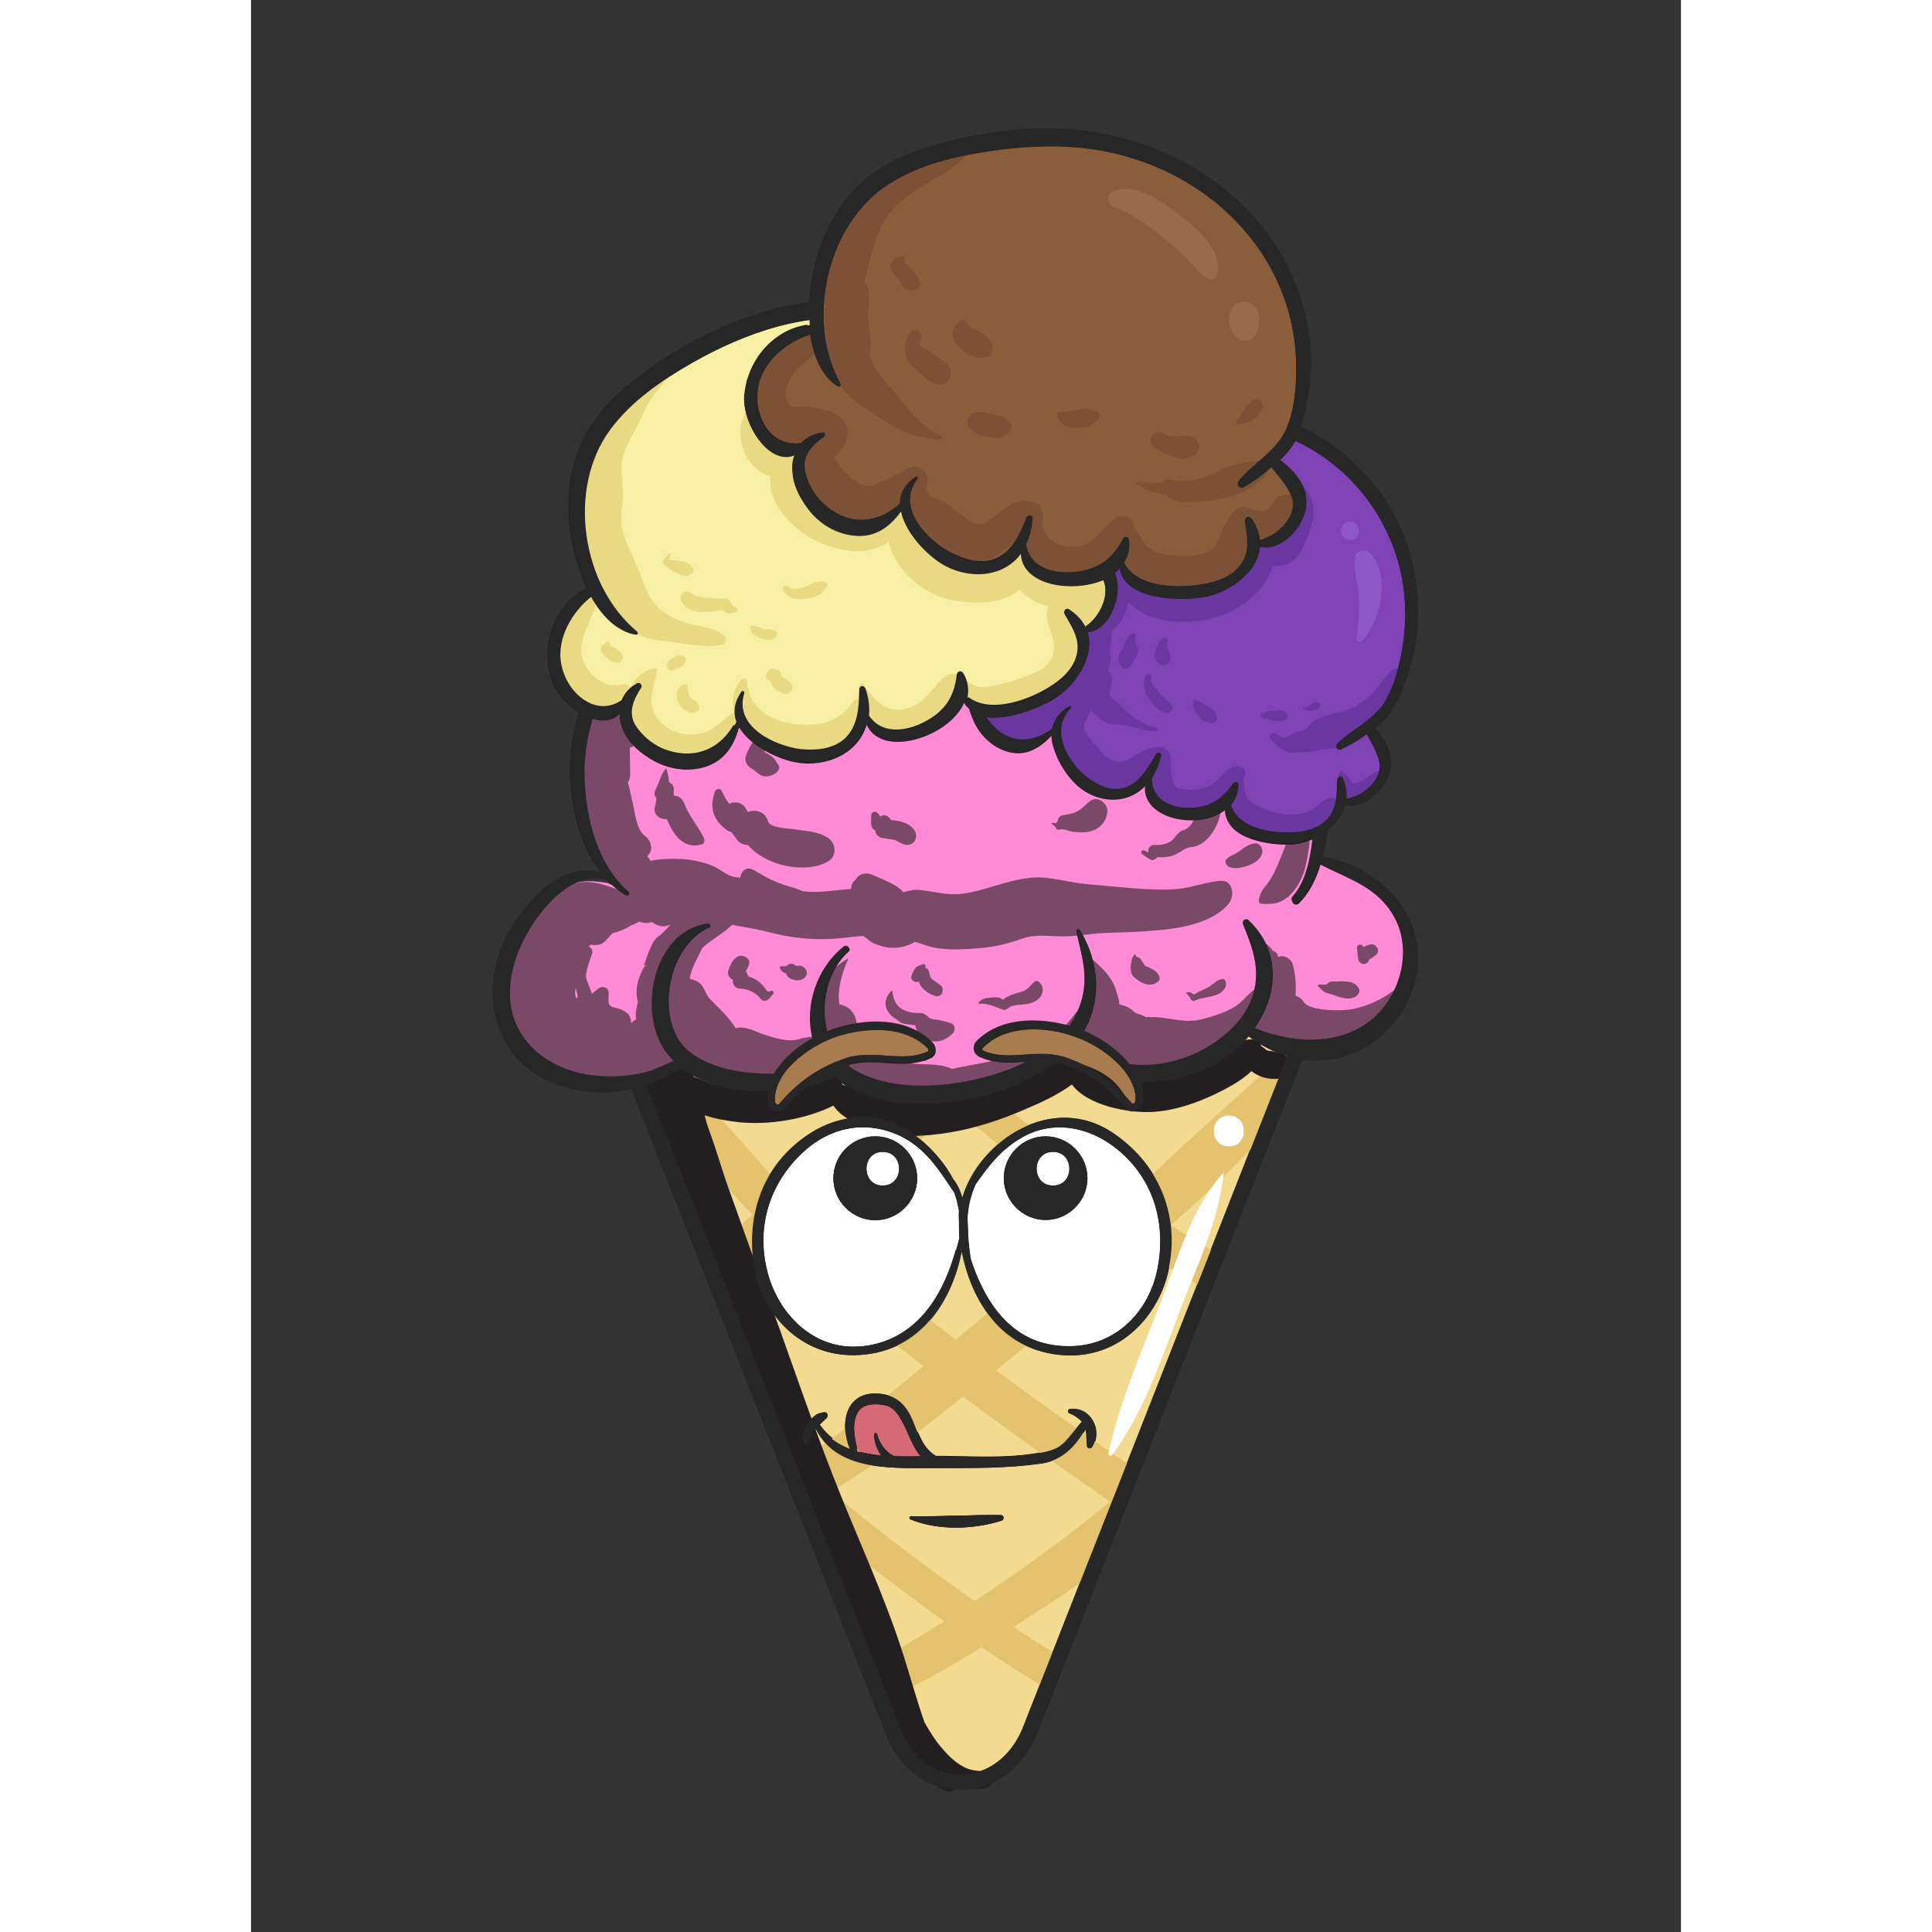<?xml version="1.0" ?><svg enable-background="new 0 0 386.2 521.8" version="1.1" viewBox="0 0 386.2 521.8" xml:space="preserve"  width="50" height="50" xmlns="http://www.w3.org/2000/svg" xmlns:xlink="http://www.w3.org/1999/xlink"><rect x="0" y="0" width="386.2" height="521.8" fill="#333333" stroke="none"/><g id="Layer_20"><path d="M311.2,249.2c-3.1-5.4-8.6-10.2-14.7-12.6c-0.9-0.6-1.8-1.1-2.7-1.5c-1.9-0.9-4-1.5-6.2-1.8   c0.5-3,1.3-6.2,1.8-9.4c-3.6,1.9-7.7,2.9-11.9,2.7c-2.2-0.1-4.1-0.6-5.7-1.4c-1.8-0.6-3.5-1.6-5-3.1c-1.8-1.8-3-4.4-3.5-7   c-4.3,4.1-10.1,5.8-15.8,2.5c-2.6-1.5-4.7-4.2-5.8-7.3c-1.5,1.4-3.4,2.5-5.5,3.1c-5.7,1.6-12.8-1.3-15.3-6.9c0-0.1-0.1-0.1-0.1-0.2   c-0.5-1.1-0.9-2.1-1.2-3.1c0,0-0.1,0-0.1,0c-0.1-0.5-0.3-0.9-0.4-1.4c-0.1-0.4-0.2-0.8-0.4-1.2c-0.4-1.3-0.5-2.6-0.5-3.9   c-1.2,0.8-2.4,1.6-3.5,2.5c-5.8,4.1-14.5,1-17.8-4.7c-1-1.6-1.5-3.3-1.7-5c-0.8-0.3-1.6-0.6-2.4-1c-0.1,0-0.1-0.1-0.2-0.1   c-3.5,4.3-8,7.6-13.7,9.1c-5.7,1.5-10.3-0.7-13.1-4.3c-0.2,0.5-0.4,1-0.5,1.5c-2.6,6.7-8.6,11-16,9.1c-4.1-1-7.8-1.9-11.5-3.9   c-2.8-1.5-4.6-3.5-5.5-5.7c-0.2,0.4-0.3,0.8-0.5,1.1c-2.5,5.1-7.2,9.4-13.2,9.6c-9.9,0.2-17.5-6.7-16.2-15.8   c-3.1,2.5-6.6,3.9-10.7,2.7c-0.9,2.3-1.6,4.6-2.2,7c-1.9,7.7-1.7,16.3-0.1,24.1c0.7,3.7,3.3,10.8,7.3,14c0,0-0.1,0.1-0.1,0.1   c0.1,0.2,0.4,0.5,0.6,0.7c0.1,0.1,0.1,0.2,0.1,0.2c0.1,0.1,0.2,0.2,0.3,0.2c0.5,0.4-0.2,1.1-0.7,0.7c-0.2-0.1-0.3-0.2-0.5-0.3   c-0.1,0-0.1,0-0.2,0c-0.6-0.2-1.2-0.2-1.8-0.3c-0.3,0-0.7-0.1-1-0.1c-4.8-0.6-10.4,1-12.7,5.4c-0.3,0.1-0.6,0.2-0.8,0.4   c-6.6,5-10,13.3-11.6,21.3c-1.6,8.4,1.9,16,7.7,22c6.2,6.4,16.4,7.9,24.9,6.8c5-0.7,11.3-2.4,15.6-5.9c4.2,6.8,14.9,6.9,22.5,6.1   c0.5-0.1,1-0.1,1.5-0.1c0-0.2,0.1-0.4,0.1-0.5c5.1-13.7,31.7-22.8,42.3-10.8c1,1.1,0.8,3.4-1,3.7c-7,1.1-14.3-0.9-21.1,0.8   c-4.7,1.2-8.9,3.1-12.5,6.1c3.4-0.4,6.7-1,9.7-2.4c0.5-0.2,0.9-0.5,1.4-0.8c5.2,5.3,12.3,6.7,19.6,6.9c5.1,0.1,11.3,0.1,16.6-1.6   c7.4,0.2,15.6-4.3,21.3-8.6c0.3-0.2,0.6-0.5,0.8-0.7c-6.7-0.9-13.7-0.7-19-0.8c-0.7,0-1.3-0.3-1.6-0.8c-1.1-0.8-1.5-2.8-0.1-3.9   c12-9.2,32.6-1.3,41.2,10.5c7,1.1,14.5-0.3,20.7-3.9c3-1.7,6-4.3,8.5-7.3c3.7,2.5,8.8,4.1,12.2,4.8c10.2,2.1,20.1,0.7,27.6-7.1   C313.9,270.2,316.4,258.2,311.2,249.2z M223.4,279.1c0.3-0.5,0.6-1,0.8-1.6c0.3,0.3,0.6,0.5,0.9,0.8   C224.4,278.4,223.8,278.7,223.4,279.1z" fill="#FF8AD5"/></g><g id="shad"><path d="M283.4,226.4c-1.1,0.3-2.3,0.5-3.5,0.4c-0.4,1.3-0.9,2.6-1.4,3.8c-0.9,2.3-1.9,4.8-3.2,6.9   c-1.3,2.2-2.6,2.6-3.1,5.5c-0.1,0.6,0.2,1.1,0.8,1.1c3,0.1,4.5,0.1,7-1.8c2.2-1.8,3.8-4.8,4.6-7.5c0.8-3.1,1.3-6.3,1.4-9.4   C285.2,225.8,284.3,226.1,283.4,226.4z" fill="#231F20" opacity="0.6"/><path d="M205.3,285.2c-5.3,1.7-10.6,2.3-16,3.5c-2.6-1.3-6.1-1.2-8.9-1.3c-2-0.1-3.7-0.3-5.2-0.9   c-4.9-0.1-9.9-0.7-14.7,0.5c-4.8,1.2-9.1,3.3-12.7,6.4c2.9-0.5,5.6-1.6,7.6-3.8c0.2-0.2,0.4-0.5,0.5-0.8c1.4,2.2,3.8,3.8,6.5,3.1   c3,2.3,6.7,3.8,10.4,4.6c2.1,0.4,4.3,0.3,6.4,0.2c1.2-0.1,2.4-0.1,3.5-0.1c0.6,0,3.1,0.4,2.5-0.2c1.1,1.1,2.7,1.5,4.2,1.1   c8-2.3,16.2-5.8,23.6-9.5c1.1-0.6,2.5-1.3,3.9-2.1C213.1,285.4,209,285.2,205.3,285.2z" fill="#231F20" opacity="0.6"/><path d="M312.6,265.6c-0.1-0.6-0.8-0.7-1.2-0.3c-4,3.5-7.9,5.8-13.2,7.1c-2.7,0.7-12.1,0.9-13.9-1.8   c-0.5-0.8-1.3-1.4-2.2-1.7c0.2-2.8,0-5.6-0.7-8.3c-0.4-1.6-2.3-2.8-3.8-2.2c-0.1,0-0.1,0.1-0.2,0.1c0-0.2-0.1-0.3-0.1-0.5   c-0.2-1-1.2-0.9-1.6-1.6c-1-1.5-2.8-2-3.6-3.4c-0.2-0.4-0.9-0.2-0.9,0.2c0.1,1.1,0,2.6,1.2,3.2c0.4,0.2,0.8,1.5,1.3,2.4   c-0.2,1-0.3,2-0.2,3c0.1,1,0.6,1.8,1.4,2.2c-0.2,1.5-0.2,3-0.1,4.5c0-0.1,0-0.2-0.1-0.3c-0.4-1.3-1.9-2.1-3.2-1.3   c-2.1,1.3-3.4,3.4-5.5,4.8c-2.7,1.8-5.8,2.6-8.9,3.5c-5.2,1.4-9-0.6-14.1-0.5c-0.8-0.1-1.2,0-1.1,0.1c-0.3-0.2-0.7-0.3-1-0.5   c-0.7-0.3-1.3-0.5-2-0.7c-1.2-1.2-2.6-2-4.3-2.3c-0.1-0.2-0.2-0.3-0.3-0.5c0.6,0.7-0.5-2.8-0.7-3.4c-1-3.4-3.8-6.1-6.4-8.3   c-0.7-0.6-1.9,0.2-1.4,1c1.8,3.1,0.2,6.4-0.2,9.6c0,0.2,0,0.5,0,0.7c-0.1,0-0.1,0.1-0.2,0.1c-2,2-3.6,4.5-5.6,6.6   c-0.1,0.1-0.2,0.2-0.3,0.3c7.6,2.3,14.6,7.2,18.9,13c2.2,0.4,4.4,0.5,6.7,0.1c4-0.7,7.6-2.2,11.3-4c2.9-1.4,6.4-2.7,7.5-5.9   c1.9-0.9,4.1-2.1,6-3.4c-0.8,1.9,1.5,3.6,3.3,3.3c0.2,0,0.4-0.1,0.6-0.1c3.8,4.2,10.4,5.4,15.8,4.1c6-1.5,14.9-4.2,18.3-9.7   c0.4-0.6,0.3-1.3,0-1.8C310.9,271.5,313.3,269,312.6,265.6z" fill="#231F20" opacity="0.6"/><path d="M261.8,237.9c-3.7,0.3-7.1,1.6-10.7,2.1c-4.3,0.5-8.7,0.2-13-0.1c-3.7-0.3-7.5-0.7-11.2-1   c-4.1-0.3-7.9-1.3-12-1.8c-7.9-0.9-15.2,3.3-22.9,4.3c-4.2,0.5-7.1-0.6-11.1-1c-1.7-0.2-3.2,0.1-4.7,0.6c-1.9-2.3-5.8-3.5-8.3-4.7   c-1.6-0.8-3.8-0.4-4.6,1.3c-0.5,0.3-0.9,0.9-1.1,1.6c-0.1,0.3-0.1,0.6-0.1,0.9c-3.1,0.2-6.3,0.7-9.4,0.8c-1.2,0-2.4,0-3.6-0.2   c-1.3-0.5-2.6-1-3.8-1.3c-3.3-0.9-6.4-2.5-9.3-4.3c0,0,0,0,0,0c-0.2-0.1-0.4-0.2-0.6-0.3c-1.9-0.8-3.1,0.7-3.3,2.3   c-0.4-0.1-0.9-0.2-1.3-0.2c-2.6-0.4-4.3-2.5-6.8-3.3c-2.4-0.9-5.4-1.5-7.9-1.6c-2.5-0.1-5.5-0.1-8.2,0.5c-0.3-0.4-0.6-0.9-0.9-1.3   c0,0,0,0,0,0c1.9-1.6,1-4.3-0.7-5.5c-2.2-1.6-2.6-6.3-3.2-8.8c-0.5-1.9-0.8-3.8-1.3-5.6c0.4-0.6,0.6-1.3,0.6-2.1   c0-2.4-0.1-4.8-0.1-7.2c1.4-0.5,2.4-1.6,2.3-3.3c-1.9-2.6-2.8-5.9-2.2-9.6c-3.1,2.5-6.7,4-10.8,2.7c0,0,0,0-0.1,0   c-2.8,7.9-4.3,16.3-3.3,24.7c1.1,9.6,5.9,17.1,11.9,24.1c-5.1-1.7-9.4-3.8-15.2-1.1c-5.4,2.5-9.3,7.2-11.4,12.7   c-0.4,1-0.6,1.9-0.9,2.9c-0.2,0.3-0.3,0.5-0.5,0.8c-0.1,0.1-0.1,0.2-0.1,0.4c-1,0.1-1.9,0.7-2.2,1.9c-3.6,10.2-0.9,23.4,7.3,30.7   c9.8,8.6,25.8,7.8,35.9,0.4c0.8-0.6,1.8-1.8,2.4-3.1c3.6,3.3,8.9,4.7,14.6,5.2c2.8,1.1,5.9,1.7,9.4,2.2c0.3,0,0.6,0.1,1,0.1   c0-0.1,0-0.1,0-0.2c3-8,13.2-14.4,23.4-16c-0.1-0.3-0.2-0.7-0.2-1c-0.3-2.8-2.1-4.9-4.7-5.2c-0.7-4,0.9-9.1,2.4-12.3   c0-0.1,0-0.1-0.1-0.1c-2.3,1.3-4.1,2.8-5.6,5c-2.2,3.1-2.2,7-3.8,10.2c-1,1.9-0.7,4.4,0.8,5.8c-1.6,0.1-3.2,0.3-4.8,0.8   c-2.8,0.8-6-0.3-8.7-1.1c-2.2-0.7-4.6-2.1-7-2.1c-0.4,0-0.8,0.1-1.2,0.2c-1.8-2.9-4.5-5.4-6.8-7.7c-1.8-1.8-1.5-4.2-4.2-5.2   c-0.5-0.2-1-0.3-1.4-0.4c0.2-2.5,2.1-5.7,3.4-8.4c2.4-2.2,5.4-3.7,7.8-6c0.1-0.1,0.1-0.2,0.2-0.2c3.1,0.6,6.2,1,9.3,1.8   c7.1,1.9,13.6,2.5,20.9,1.7c1.6-0.2,3.3-0.4,4.9-0.5c0.8-0.1,1.6,1.2,2.8,1.8c3.4,1.6,6.6,1.9,10.1,0.5c1.8-0.7,0.6-1,2.5-0.4   c2,0.7,3.7,1.3,5.9,1.5c3.4,0.4,6.8,0.2,10.2-0.1c4.2-0.3,7.9-1.2,11.8-2.6c3.9-1.3,7-0.6,11.1-0.6c3.6,0,7.1-0.7,10.7-0.9   c4.3-0.2,8.6-0.2,12.9-0.6c7-0.5,16.5-1.7,21.2-7.5C265.8,241.5,265,237.6,261.8,237.9z M87.9,269.8c-0.4-0.9-0.5-1.9-0.2-2.9   c0.2,0.8,0.5,1.7,0.5,2.4C88,269.4,88,269.6,87.9,269.8z M110.5,252.6c-0.7,0.4-1.4,1-1.9,1.9c-0.8,1.6-1.5,3.2-2,4.9   c-0.6,1.3-0.6,1.7,0.2,1c-0.7,0.7-1.1,1.6-1.5,2.5c-1.2,2.6-1.5,5.2-0.8,7.8c-0.5,1.6-0.7,3.2-0.5,4.7c-0.1,0-0.2,0-0.3,0.1   c-0.4,0.2-0.7,0.5-1,0.9c-0.1-1.3-0.5-2.6-1.5-3c-0.1-0.1-0.2-0.2-0.3-0.3c-0.9-0.5-1.8-0.8-2.9-1c-1.9-0.4-1.4-2.1-1.4-3.9   c0-1.5-1.7-2.1-2.8-1.2c-0.6,0.5-1.1,0.9-1.7,1.4c-0.5-1.3-1-2.6-1.5-3.9c-0.6-1.6,1-5.2,1.5-6.9c0.3-0.9-0.2-1.6-0.9-2   c0.2-0.2,0.4-0.3,0.6-0.5c1.5,0.4,3.1,0.1,4.3-1.4c0.5-0.6,1.1-1.2,1.6-1.7c1.8-0.4,3.5-1.1,4.8-2c0.9-0.3,1.6-0.7,2.4-1.1   c1.1,0.5,2.3,0.5,3.4,0.1c1.2,1,2.8,1.5,4.2,1c0.3-0.1,0.5-0.2,0.8-0.3C112.5,250.7,111.5,251.6,110.5,252.6z" fill="#231F20" opacity="0.6"/><path d="M122.3,226.3c-1.6-3.3-4-5.8-5.3-9.3c-0.5-1.4-1.6-2.1-2.8-2.1c0-0.6-0.1-1.1,0-1.7   c0-0.9-0.5-1.6-1.3-1.9c-0.1-1.2-0.3-2.4-0.7-3.6c0-0.1-0.2-0.1-0.2-0.1c-1.4,1.7-1.8,3.9-2.8,5.8c-0.4,0.8-0.2,1.7,0.3,2.2   c-0.1,0.7-0.2,1.5-0.4,2.2c-0.6,2.1,1.3,3.7,3.2,3.4c1.7,4.1,4.3,8.2,9.3,6.9C122.4,228,122.6,227.1,122.3,226.3z" fill="#231F20" opacity="0.6"/><path d="M155.7,226.2c-2.7-1.7-5.8-1.7-8.9-2.2c-1.5-0.3-6.7-0.3-7.2-2.2c-0.7-2.6-3.3-3.3-5.4-2.5   c-0.2-0.3-0.4-0.6-0.6-1c-0.9-1.6-3-2-4.4-1.2c-0.9-1-1.5-2.3-2.1-3.5c-0.4-0.9-1.6-0.5-1.8,0.2c-1.6,4.3-0.5,7.7,3.2,10.4   c0.4,0.3,0.8,0.4,1.2,0.5c0.6,0.8,1.2,1.6,1.8,2.4c0.6,0.7,1.6,1.1,2.7,1.1c4.8,5.7,15.6,7.9,21.6,4.5   C158.3,231.3,158.1,227.7,155.7,226.2z" fill="#231F20" opacity="0.6"/><path d="M118.5,204.8c0.4,0.4,0.9,0.8,1.4,1.1c1.4,0.9,2.7-0.6,2.4-1.9   C121.2,204.5,119.9,204.7,118.5,204.8z" fill="#231F20" opacity="0.6"/><path d="M142.1,206.2c-0.5-1.4-1.9-2.3-3.3-3c-0.1-0.5-0.3-0.9-0.5-1.3c-0.4-0.8-1.2-1-1.9-0.9   c-0.2-0.5-0.9-0.7-1.2-0.1c-0.5,0.9-1,1.7-1.3,2.6c-0.1,0.2-0.2,0.5-0.3,0.8c-0.3,1.2,0.2,2.3,1.2,3c0.8,0.5,1.6,1.1,2.3,1.7   c1.1,0.9,2.7,0.9,3.9,0.2C142.4,208.7,143.3,207.1,142.1,206.2z" fill="#231F20" opacity="0.6"/><path d="M260.6,218.4c-3,1.4-3,1.3-5.4,1.6c-0.7,1.9-1.4,3.6-3.6,4.3c-1.3,0.4-2,2-3,2.8   c-1.4,1-3.1,1.2-4.7,1.1c-1,0-1.9,1.1-1.5,2c-0.4-0.1-0.7-0.3-1.1-0.5c-0.7-0.4-1.2,0.6-0.6,1c0.8,0.6,1.5,1.1,2.3,1.5   c0.4,0.2,0.8,0.1,1.1-0.1c0.4-0.3,0.6-0.4,0.7-0.6c1.1,0.1,2.2,0,3.4-0.2c2.2-0.4,3.6-2.3,5.7-2.5c3.9-0.3,6.8-4.7,7.7-8.2   c0.3-1.1,0.1-2-0.4-2.7C261,218.2,260.8,218.3,260.6,218.4z" fill="#231F20" opacity="0.6"/><path d="M271.1,227.8c-2.3,0.2-3.4,1.8-5.3,2.8c-0.6,0.3-2.9,1.2-2.6,2.3c0.4,1.8,2.8,1.7,4.2,1.4   c2.3-0.5,5.1-1.5,5.7-4C273.3,229.1,272.5,227.6,271.1,227.8z" fill="#231F20" opacity="0.6"/><path d="M179.3,224.5c-1.1-2.1-4-2.9-6.5-3c-0.4-0.9-1.4-1.6-2.4-1.2c-0.2,0.1-0.4,0.2-0.5,0.2   c-0.2-0.3-0.5-0.7-0.8-1c-0.5-0.6-1.6-0.1-1.6,0.7c0,0.8-0.1,1.7,0,2.5c0.1,0.7,0.4,1.3,1.1,1.6c0,0.1,0,0.2,0,0.3   c0.2,0.8,0.9,1.5,1.7,1.7c1.1,0.2,2.2,0.3,3.3,0.5c1.1,0.3,1.8,1,2.9,1.3C178.6,228.7,180.4,226.5,179.3,224.5z" fill="#231F20" opacity="0.6"/><path d="M226.7,216.3c-1.1,0.8-2.1,2-3.3,2.7c-1.4,0.8-2.7,0.9-4.2,1.2c-0.6,0.1-1.2,0.7-1.3,1.3   c-0.2,1.1-0.9,0.8-1.4,0.7c-0.2,0-0.4,0.3-0.2,0.4c0.5,0.2,0.9,0.6,1.1,1.1c0.2,0.3,0.6,0.5,0.9,0.4c1-0.4,2.3,0.3,3.4,0.5   c1.4,0.2,2.7,0.3,4.2,0.1c3.1-0.5,5.2-2.6,5.4-5.7C231.2,216.7,228.5,214.9,226.7,216.3z" fill="#231F20" opacity="0.6"/><path d="M188.9,276.3c-1.5-0.4-3-0.9-4.6-1c-1.4-0.1-1.9-1.7-3.5-1.7c-4.1,0-7.1-1.1-7.6-5.9   c0-0.1-0.1-0.2-0.2-0.1c-2.4,2.2-2.1,5.4,0.6,7.2c1.1,0.8,2,1.7,3.4,1.8c0.8,0.1,1.6,0.2,2.4,0.3c0.2,1.6,1.4,3.1,2.9,3.8   c2.7,1.3,5.5,0.3,7.4-1.8C190.3,278,190.1,276.6,188.9,276.3z" fill="#231F20" opacity="0.6"/><path d="M212.5,265c-0.2-0.1-0.5-0.1-0.7,0c-1.5,1.1-1.8,2.3-3.8,2.9c-1.8,0.5-3.5,0.9-4.9,2.1   c-0.3-0.2-0.5-0.3-0.9-0.5c-1-0.3-1.9-0.1-2.9,0c-1.1,0.1-2.2,0.4-2.8,1.3c-0.1,0.1,0,0.3,0.2,0.3c2.4-0.2,4.3,0.9,6.4,1.6   c0.8,0.3,1.5-0.6,2.2-0.9c1-0.4,2.1-0.4,3.2-0.5c1.8-0.2,3.4-0.5,4.6-2C214.2,268,214.1,266,212.5,265z" fill="#231F20" opacity="0.6"/><path d="M185.4,265.5c-1.2-0.9-2-1-2.2-2.7c-0.1-0.7-0.5-1.3-1.1-1.4c0-0.1,0.1-0.2,0.1-0.3   c0.1-0.4-0.3-0.8-0.7-0.7c-0.6,0.2-1.4,0.4-1.9,0.9c-0.6,0.6-0.9,1.4-1.2,2.2c-0.5,1.1,0.8,1.9,1.7,1.7c0.1,0,0.2-0.1,0.3-0.1   c0.2,0.8,0.6,1.5,1.3,2.1c0.8,0.8,2.8,2.1,4,1.8c0.8-0.2,1-0.8,1.1-1.5C187,266.5,186,265.9,185.4,265.5z" fill="#231F20" opacity="0.6"/><path d="M140.5,267.6c-1.1,0.3-0.9,0.4-1.6-0.6c-0.5-0.7-1.1-1.3-1.7-1.8c-0.9-0.7-1.9-1.2-3-1.5   c0-0.2,0-0.3-0.1-0.5c-0.1-0.3-0.3-0.6-0.5-0.9c0.8-1.3,1.7-2.9,0-3.8c-2.5-1.5-4.2,1.8-4.7,3.7c-0.3,0.9,0.2,1.8,1,2.3   c0.1,0.1,0.2,0.1,0.3,0.2c-0.3,1.2,0.6,2.2,1.7,2.3c2.3,0.1,4.2,0.9,5.7,2.7c0.5,0.7,1.3,0.8,2,0.3c0.6-0.5,0.9-1,1.4-1.5   C141.4,268.1,141,267.4,140.5,267.6z" fill="#231F20" opacity="0.6"/><path d="M149.6,261.5c-0.7-0.7-1.4-0.8-2.3-0.6c-0.2-0.1-0.5-0.3-0.6-0.4c-0.6-0.3-1.4-0.3-1.8,0.2   c-0.3,0.4-1.4,0.2-1.9,0.3c-0.2,0-0.2,0.2-0.2,0.4c0.4,0.9,0.9,1.3,1.7,1.5c0.2,0.7,0.7,1.2,1.4,1.5c1.4,0.6,3,0.6,4-0.8   C150.3,263,150.1,262.1,149.6,261.5z" fill="#231F20" opacity="0.6"/><path d="M245.2,263.5c-0.8-1.6-2.3-2-3.8-2.7c-0.3-0.6-0.7-1-1-1.6c-0.2-0.4-0.7-0.7-1.2-0.7   c0,0-0.2-0.4-0.4-0.7c-0.1-0.1-0.2-0.1-0.2,0c-0.5,0.8-0.9,1.2-0.8,2c-0.2,0.7-0.3,1.3-0.2,2.1c0.2,1.4,0.5,1.8,1.6,2.6   c1.6,1.2,3.6,2.1,5.5,0.8C245.4,264.9,245.6,264.2,245.2,263.5z" fill="#231F20" opacity="0.6"/><path d="M263.2,265c-0.1-0.3-0.4-0.6-0.8-0.6c-1.5,0.1-2.5,1.5-3.8,2.2c-1.3,0.7-2.7,1.2-3.9,2   c-0.6-0.4-1.2-0.8-2-0.6c-0.1,0-0.1,0.2-0.1,0.2c0.5,0.5,1,1.3,1.4,1.9c0.2,0.3,0.7,0.3,1,0.1c1.8-0.8,3.7-0.8,5.5-1.4   C262.1,268.3,263.9,266.7,263.2,265z" fill="#231F20" opacity="0.6"/><path d="M299.3,267.2c-1-2.4-3.8-2.2-6-2.1c-0.9,0-1.8-0.2-2.5,0.5c-0.5,0.5-1.6,0.3-2.3,0.3   c-0.3,0-0.5,0.4-0.2,0.6c0.5,0.4,0.9,0.9,1.4,1.3c0.7,0.5,1.9,0.6,2.6,0.9c1.9,0.8,4.9,1.7,6.5,0.1   C299.2,268.4,299.5,267.7,299.3,267.2z" fill="#231F20" opacity="0.6"/><path d="M304.3,256.3c-0.2-0.6-0.6-1-1.2-1.2c-0.3-0.1-0.6-0.1-0.9,0c-0.4,0.2-0.5,0.2-0.3,0.1   c-0.2,0.1-0.4,0.1-0.6,0.2c-0.3,0.1-0.6,0.2-0.8,0.4c-0.1-0.1-0.1-0.2-0.2-0.3c-0.6-0.8-1.8-0.3-1.6,0.7c0.2,1,0.1,2,0.4,3.1   c0.3,1.2,2.1,1.5,2.7,0.3c0.1-0.3,0.3-0.5,0.4-0.6c0,0,0,0,0,0c0.1,0,0.2-0.1,0.3-0.1c0.4-0.3,0.9-0.6,1.3-1   C304.3,257.6,304.5,256.9,304.3,256.3z" fill="#231F20" opacity="0.6"/></g><g id="light"/><g id="a"/><g id="a_shad"/><g id="a_light"/><g id="b"><path d="M231.1,157.9c-0.1-2.2-3.2-4-5-1.9c-0.3-0.1-0.6-0.2-1-0.2c-2.8-0.2-5.5,0.3-8.3,0.2   c-2.8-0.2-5.1-2.5-6.8-4.4c-0.3-0.3-0.6-0.5-0.8-0.7c-0.1-1.2-0.9-2.3-2.2-2.2c-2.7,0.3-4.5,2.2-7.1,2.9c-2.9,0.9-6.1,0.3-8.9-0.5   c-3.3-0.8-6.2-2.6-9.2-4c-1.2-3.4-2.9-6.6-5.2-9.4c-1.5-1.7-4-0.6-4.7,1.2c-0.3,0.9-0.8,1.7-1.4,2.5c-2.5,0-5,0.7-7.6,0.6   c-1.3-0.1-2.5-0.4-3.7-0.9c-2.5-1.9-4.9-3.8-7.2-5.9c-0.7-0.7-1.5-1-2.3-1.1c-0.9-2.7-1.4-5.6-1-8.8c0.2-1.9-1.5-3.9-3.3-4.3   c-2-0.5-4-0.8-6-1.2c-1.1-2.9-2.5-5.7-3.8-8.6c-1.1-2.7-1.2-5.5-1.8-8.2c0.9-2,2.2-3.8,3.8-5.5c0.7-0.7,1.1-1.5,1.3-2.3   c0.3-0.1,0.5-0.3,0.8-0.4c3.3-1.8,6.6-4,10.4-4.2c3.5-0.2,4.6-5.6,0.9-6.4c-8.1-1.6-18,2.7-25.2,6c-5.1,2.3-9.6,5.7-13.5,9.7   c-1,1-2.2,2.4-3.2,4c-0.7,0.1-1.5,0.3-2.2,0.8c-5.6,3.6-11.5,7.2-13.2,14c-0.2,0.8-0.2,1.6,0,2.4c-5.5,8.3-4.8,17.1-2.5,25.9   c-1.5,1.4-2.2,3.7-0.9,6.1c0.8,1.5,1.7,3.1,2.6,4.6c0.2,0.4,0.4,0.9,0.6,1.3c-3.3,2-5.8,4.5-8.3,8.5c-2.6,4.2-3.7,9.5-0.8,13.3   c0.1,0.5,0.2,1,0.3,1.5c-0.3,0.7-0.3,1.4-0.2,2.1c1.8,7.9,8.7,8.9,15.3,6c0.7-0.3,1.5-0.7,2.3-1.2c0,10.6,11.4,20,22,14.4   c3.5-1.8,6.1-5,7.7-8.8c0.6,1.4,1.6,2.6,2.9,3.6c2.1,1.7,5.4,3.3,8.4,3.1c4.5,2.1,9.8,2.4,15.1-0.7c3.6-2,6-4.9,7.4-8.1   c5.7,9.9,19,4.8,25.5-2.7c0.5-0.5,0.9-1.1,1.2-1.7c7.2,7.3,20.3,2.3,27.2-3.6c4.4-3.7,5.4-9.1,3.7-14.3c1.6,0.4,3.5-0.3,4.4-1.8   c1.9-3.1,3.2-6.9,3.4-10.5C231.1,158.2,231.1,158.1,231.1,157.9C231.1,157.9,231.1,157.9,231.1,157.9L231.1,157.9z" fill="#F7EFA4"/></g><g id="b_shad"><path d="M230.5,157.3c0-0.1,0.1-0.3,0.1-0.4c0.1-0.5-0.1-1.1-0.7-1.2c-1.8-0.3-3,0.4-4.7,1   c-2.7,0.9-4.9,0.3-7.6,0.1c-3.1-0.2-5.2-2-7.3-3.9c-0.3-1.5-1.6-2.5-3-2.6c-0.1,0-0.1-0.1-0.2-0.1c-0.4-0.3-0.8,0-1,0.3   c-0.5,0.1-0.9,0.4-1.3,0.8c-3.7,3.5-9.7,2.3-14.2,1.3c-6.6-1.5-10.6-7.3-14.3-12.5c0-0.5-0.4-1-0.8-1.2c0,0-0.1-0.1-0.1-0.1   c-0.8-1.1-2.5-1-2.9,0.4c-0.1,0.2-0.1,0.3-0.1,0.5c-2,1.1-3.7,2.4-6.4,2.5c-3.8,0.1-7.4-2.1-10.7-3.9c-3-1.7-5.1-3.2-7-6.1   c-1.1-1.6-1.6-3.6-2.1-5.6c0.9-1.2,0.8-2.6,0.1-3.8c-0.5-1.2-1.4-2.2-2.8-2.5c-1.8-0.4-3.2-1-4.3-2.6c-0.7-0.9-1.1-2-1.7-3   c-0.6-1.1-1.6-2-2.1-3.2c-0.4-1-1.9-0.6-2.1,0.3c-0.4,1.5-1.2,2.8-1.2,4.4c0,1.8,0.3,3.6,0.9,5.3c1.2,3.3,3.8,6.2,7.3,7.1   c-0.8,6.7,4.7,13.2,10.9,16.7c4.4,2.5,10.6,4.3,15.6,3.3c1.8-0.4,3.8-1.1,5.4-2.2c1.7,7.3,8.9,13.7,15.9,15.4   c5.6,1.4,14.9,1.8,19.5-2.6c1.8,2.1,4.4,3.7,7,4.4c0.2,0.1,0.5,0.1,0.8,0.2c-1,2.7-0.1,5,0.9,7.8c1.6,4.2,0,7.9-3.8,9.7   c-3.5,1.6-7.2,2.9-10.9,3.7c-1.6,0.4-3.3,0.8-5,0.5c-1.9-0.3-4.1-2.4-5.8-3.3c-0.3-0.1-0.6-0.2-0.8-0.1c-1-0.1-2.1,0.1-2.8,0.8   c-3.7,3.4-5.8,8-11.4,8.7c-4.5,0.6-8.2-3-10.2-6.7c-0.3-0.5-1-0.4-1.2,0.2c-0.3,1.3-0.5,2.6-0.5,3.7c-0.6,0.1-1.1,0.4-1.5,1   c-3.8,5.7-10,6.6-16.5,5.6c-6-0.9-11.6-4.6-11.9-11.2c0-1-1.2-1.2-1.7-0.5c-2.4,3.1-2.6,6.1-1.6,8.8c-0.1,0-0.2,0-0.4,0   c-3,1.7-4.6,4.4-8.1,5.4c-3.1,0.8-6,0.6-8.9-0.8c-2.4-1.3-4.3-3.3-4.9-6c-0.9-3.4,0.8-6.8,1.3-10.1c0-0.3-0.2-0.6-0.5-0.5   c-3.1,0.5-5.3,2.4-6.6,5c-0.7-0.5-1.6-0.8-2.7-0.6c-5.8,1.3-11.5-5-10.7-10.6c0.5-3.3,2.2-6.1,3.3-9.2c0.4-1.1,1.3-2.7,0.3-3.7   c-3.3-3.4-8.8,7.6-9.4,9c-1.9,4.1-2.1,8-0.4,12.2c3,7.2,11,11.9,18.3,8.9c0.1,4.8,4.1,9,7.9,11.4c3.9,2.5,9.8,3.6,14.2,1.9   c4.1-1.6,8.6-6.4,7.9-11c2.1,4.2,7.1,7.5,11.8,8.8c7.9,2.3,18.7-0.4,22.5-8.2c5.2,7.2,21.6,4.6,26.1-5c1.6,1.6,3.8,2.6,6.3,2.7   c1.7,0.1,3.2-0.2,4.6-0.7c0.3,0.2,0.8,0.3,1.3,0.3c2.4-0.3,6.1-0.5,8.2-2c1.4-1.1,2.6-2.2,3.5-3.6c4.7-0.9,7.1-3.6,8.4-8.5   c0.5-2.2,0.5-4.6-0.1-7c1,0.1,2.2-0.2,2.9-0.9c2.3-2.3,3.9-5.8,4.4-9C231.4,159,231.1,158,230.5,157.3z" fill="#E8D982"/><path d="M127.9,171.8c-2.8-2.3-6.1-2.5-9.5-3.3c-3.4-0.9-7.4-2.9-9.6-5.7c-2.2-2.7-2.9-6.1-4.3-9.2   c-1.5-3.5-3.2-6.8-4.2-10.5c-0.9-3.5,0.3-7.2,0.1-10.8c-0.3-4.3-1-7.2,0.9-11.4c1.5-3.3,3.5-6.4,4.9-9.8c1.9-4.5,5.9-8.3,9.1-12   c0.4-0.5-0.1-1.3-0.7-0.9c-7.8,4.4-15.2,11.3-20.6,18.5c-3,3.9-4.1,8.2-4.2,13c-0.1,4.8-0.8,10.1,0.1,14.8c0.8,4.7,3,8.9,4.8,13.3   c1.8,4.3,2.8,8.1,6.3,11.4c2.7,2.5,7,3.6,10.5,3.9c5,0.5,11,2.1,15.8,1C128.2,173.8,128.6,172.4,127.9,171.8z" fill="#E8D982"/><path d="M131,164.1c-0.6-0.4-1.1-0.6-1.4-1.3c-0.3-0.7-0.8-1.1-1.5-1.1c-3.2-0.2-6.8,0.3-9.5-1.7   c-1.2-0.9-3.1,0.6-2.5,1.9c1.8,4.5,7.3,3.4,11.3,2.9c0.9,1.1,1.9,1,3.5,0.5C131.5,165.2,131.5,164.4,131,164.1z" fill="#E8D982"/><path d="M119.1,153.2c-1-1.9-4.1-1.7-6.2-2c0.1-0.5,0.3-1,0.4-1.5c0.1-0.2-0.2-0.4-0.4-0.2c-0.5,0.6-1,1.2-1.5,1.8   c-0.3,0.4-0.3,0.9,0.2,1.2c1.1,0.8,2.1,1.8,3.4,2.3c0.7,0.3,1.3,0.5,2,0.7c0.8,0.2,1.4-0.3,1.9-0.5   C119.7,154.7,119.7,153.8,119.1,153.2z" fill="#E8D982"/><path d="M141.2,170.2c-0.1,0-0.1,0-0.2,0c-0.7-0.4-1.5-0.2-2.4-0.3c-0.5-0.1-1-0.3-1.5-0.5c-0.6-0.3-1-0.2-1.4-0.4   c-0.4-0.2-0.9,0.1-0.8,0.6c0,0,0.1,0.8,0.2,0.4c-0.1,0.4,0,0.9,0.3,1.1c1.4,1.1,3,1.7,4.8,1.7c0.5,0,1-0.3,1.3-0.7c0,0,0,0.1,0,0.1   C142.2,171.8,142.1,170.4,141.2,170.2z" fill="#E8D982"/><path d="M117.3,177.7c-0.4-0.4-0.9-0.8-1.6-0.8c-0.6,0-1.3,0.4-1.8,0.8c-0.5,0.3-1,0.7-1.3,1.2   c-0.2,0.3-0.3,0.8-0.2,1.2c0.1,0.2,0.2,0.4,0.3,0.6c-0.2-0.1,0,0.1,0,0.2c0,0.1,0.1,0.1,0.2,0.1c0.1,0,0.1,0,0.2,0   c0.9,0.3,1.5-0.4,2.1-0.6c0.5-0.2,1.1-0.2,1.4-0.6c0.3-0.4,0.5-0.8,0.7-1.2C117.6,178.2,117.5,177.8,117.3,177.7z" fill="#E8D982"/><path d="M120.9,190.5c-0.3-0.6-0.6-1.1-1.3-1.4c-0.5-0.2-0.9-0.6-1.1-1c-0.2-0.4-0.4-0.7-0.4-1.2   c0-0.6-0.2-1.1-0.2-1.7c0-0.3-0.2-0.4-0.5-0.4c-2.2,0.3-2.7,2.6-2.2,4.5c0.2,1,1.2,1.9,2,2.5c1.1,0.8,2.3,1,3.4,0.2   C121,191.7,121.2,191.1,120.9,190.5z" fill="#E8D982"/><path d="M145.4,184.1c-0.6-0.4-1.2-0.8-1.8-1.1c-0.3-0.2-0.4-0.6-0.5-1.1c-0.1-0.8-1-1.1-1.7-1.1   c-0.2-0.2-0.4-0.3-0.7-0.3c-1,0.4-1.5,1-1.6,2.1c-0.1,0.6,0.5,1.2,1,1.3c0,0,0.1,0,0.1,0c0.2,0.6,0.4,1.1,0.8,1.6   c0.8,0.9,1.8,1.4,2.9,1.8c0.7,0.3,1.6-0.2,2-0.8C146.5,185.7,146.1,184.7,145.4,184.1z" fill="#E8D982"/><path d="M97.1,174.4c-0.1-0.3-0.2-0.6-0.4-0.8c-0.3-0.4-0.7-0.4-1,0c-0.3,0.4-0.5,0.5-0.8,0.8c-0.6,0.5-0.5,1.5,0,2   c0.7,0.7,1.3,1.5,2.2,2c0.9,0.5,2.1,1,2.9,0C101.3,176.7,98.7,175.1,97.1,174.4z" fill="#E8D982"/><path d="M154.2,157c-0.5,0.1-1.2,0.1-1.8,0.2c-0.8,0.2-1.6,0.8-2.3,1.1c-1.4,0.6-3.6,1.3-4.8,0.2   c-0.8-0.7-2.1,0.2-1.5,1.1c1.1,1.8,3.2,2.4,5.2,2.2c1.3-0.1,2.7-0.4,3.9-0.9c1.4-0.5,1.7-1.3,2.5-2.4   C156,157.8,155.1,156.8,154.2,157z" fill="#E8D982"/></g><g id="c"><path d="M276.5,121.7c2.8-3.7,4.6-8,5.2-12.6c0.5-0.8,1-1.7,1.5-2.8c1.5-3.6,1.6-7.2,0.4-10.4   c-1.7-10.6-5-20.8-10.8-29.8c-3.3-5.1-8.3-10-14.1-12.7c-2.9-4.1-6.8-7.5-10.8-10.2c-10.2-6.7-24.5-6.5-36.2-5.6   c-12.9,0.9-25.6,2.8-37.4,8.2c-7.9,3.6-18,13.1-17.6,22.6c-1.6,3.9-2.8,7.9-3.4,11.8c-0.4,2.6-0.4,6.6,0.4,10.5   c-0.2-0.1-0.5-0.2-0.7-0.2c-5.1-1-9.4,2.1-12.6,5.7c-3.4,3.8-7.1,9.2-5.7,14.5c1.7,6,6.1,9.4,12.2,10c1,0.1,2.1,0,3.3-0.2   c0,0.1,0,0.2,0,0.3c-0.1,0.2-0.2,0.4-0.2,0.5c-0.7,1.4-1.2,2.9-1.2,4.5c-0.1,3.2,1,5.7,2.8,8.3c3.4,4.9,7.8,8.3,13.9,8.4   c5.2,0.1,9.2-2.8,12.1-6.8c0.6,13.5,18.6,21.6,29.3,12.8c0.1-0.1,0.2-0.2,0.3-0.3c0.1,0.3,0.3,0.5,0.5,0.8c2.4,3.4,5.4,5.6,8.7,6.7   c0.1,0,0.1,0,0.2,0.1c0.2,0,0.3,0.1,0.5,0.1c0.1,0,0.3,0.1,0.4,0.1c0,0,0.1,0,0.1,0c5.7,1.4,12-0.4,17.3-4.3c3.7,11.6,21,11,29.7,6   c4.3-2.5,7-6.4,7.9-10.9c0.4,0,0.9,0,1.3,0c5.2-0.7,10.2-6.9,10.1-12.1C283.6,128.7,280.6,124.8,276.5,121.7z" fill="#8A5D3B"/></g><g id="c_shad"><path d="M282.6,135.2c-0.9-2.1-4-2.1-5.4-0.7c-1.5,1.4-1.9,3.3-4.1,3.5c-1.6,0.2-2.5-0.4-3.9-0.9   c-4-1.6-7,6.1-7.8,8.5c-1.7,5.1-9.4,5-13.8,4.3c-2.4-0.4-4.9-1.2-6.4-3.3c-1.1-1.6-1.6-2.7-2.7-3.9c0-0.1,0-0.1,0-0.2   c0.2-2.3-2.8-4-4.7-2.7c-4.2,2.9-5.8,7.9-11.7,7.9c-4.6,0-9-2.6-8.2-7.4c0.4-2.7-1.1-4.7-3.8-5c-2.9-0.3-5.2,1-7.5,2.7   c-2,1.5-4.9,4.7-7.6,3.2c-2.8-1.5-4.9-4-7.8-5.5c-2.7-1.5-5.5-1.5-4.6-5.3c0.8-3.1-2.4-5.2-5.1-3.9c-3.4,1.6-6.5,3.6-10.1,4.7   c-2.4,0.7-5.6-2.3-7-3.7c-0.9-0.9-1.8-2-2.5-3.2c-0.7-1.3-0.4-0.7-0.3-0.7c1.3-1.6,2.9-3.1,3.3-5.2c1.5-6.9-6.5-8.2-11.4-8.5   c-0.8-0.1-3,0.3-3.7-0.2c-2.1-1.7-1.6-4.5-0.6-6.6c1.7-3.6,5.3-5.8,8-8.5c2.1-2.1,0-5.4-2.8-4.8c-9.3,2.1-15.8,11.2-14.2,20.6   c0.8,4.5,4.4,8.1,8.5,9.4c1.1,0.4,2.4,0.4,3.6,0.4c-1.6,2.3-2.8,4.9-1.8,7.9c1.6,4.6,4.4,7.7,8.7,9.9c3.8,2,8.4,3.3,12.7,2.6   c3-0.5,5.3-2.1,7.5-3.9c0.2,0.9,0.5,1.9,0.9,2.8c2.2,4.5,5.5,6.3,9.6,8.8c4.4,2.6,8.1,4.3,13.3,2.8c3.1-0.9,5.1-3.2,7.4-5.2   c1.3,4.6,4.8,8,10.3,10c5.1,1.9,9,0.6,13.3-2.5c1.3-1,2.7-2,3.9-3.2c3.8,9.9,22.6,13.3,30.6,6.5c3.2-2.7,4.4-5.9,4.9-10   c0-0.7,0.1-1.4,0.2-2c0.4,0.1,0.7,0.2,1.1,0.3C277.5,146.7,285.8,142.6,282.6,135.2z" fill="#7C5135"/><path d="M192.8,42.5c0.6-0.6,0.4-1.8-0.5-2c-4.5-0.7-8.3,0.3-12.4,2.1c-4.9,2.2-10.6,5.1-14.7,8.6   c-7.4,6.5-8.5,16.8-11.4,25.6c-0.6,1.9,0.1,4,1.4,5.5c-0.2,0.8-0.3,1.5-0.4,2.3c-0.3,2.7,0.5,5.2,0.8,7.8c0.7,5.4,0.7,9,4.7,13.2   c3.3,3.6,8.6,6.7,12.7,9.2c3.9,2.4,8.5,3.8,13.1,3.9c0.5,0,0.8-0.8,0.3-1c-5-2.2-8.4-6.4-11.7-10.7c-2.5-3.2-8-8.1-7.4-12.2   c0.5-4.1-1.2-7.9-0.5-11.9c0.4-2.6,0.1-5-1.1-6.9c1.4-5.7,2.5-11.5,5.5-16.6C176,51.3,186.1,48.9,192.8,42.5z" fill="#7C5135"/><path d="M188.3,98.6c-1.2-1.2-3-2.2-4.3-3.2c-0.8-0.6-1.5-1-2.5-1.4c-0.1-0.1-0.3-0.1-0.4-0.1   c0-0.1-0.1-0.2-0.2-0.3c-0.5-0.7-0.3-1.3,0-2c0.7-1.6-1.3-3.5-2.6-2c-1,1.3-1.6,2.4-1.7,4.1c-0.1,1.3,0.6,4,1.6,4.9   c1,0.9,2.1,1.7,3.1,2.7c1.3,1.3,2.9,2.6,4.9,2.5C188.7,103.6,190.1,100.6,188.3,98.6z" fill="#7C5135"/><path d="M205.4,114.8c-1-1.5-1.9-2.4-3.7-2.6c-1.9-0.3-3.5-1.2-5.5-0.9c-2.1,0.3-3.8,2.8-1.9,4.6   c2,1.9,4.6,2.2,7.3,2.4c1.1,0.1,2.3-0.5,3-1.3C204.9,116.4,205.8,115.3,205.4,114.8z" fill="#7C5135"/><path d="M178.7,73.1c-0.7-0.9-1.4-1.8-2.3-2.4c0,0,0,0,0,0c0-0.2,0.1-0.5,0.2-0.7c0.1-0.5-0.4-1.1-0.9-0.9   c-1.3,0.5-2.5,1.1-3,2.4c-0.3,0.6,0.1,1.5,0.5,1.9c1.9,1.8,2.9,6.3,6.4,4.9c0.6-0.3,1.1-0.7,1.1-1.4   C180.7,75.2,179.6,74.4,178.7,73.1z" fill="#7C5135"/><g><path d="M200,92.5c-1-1.6-2.6-2.7-4.3-3.4c-0.9-0.4-1.1-0.4-0.5-0.2c-0.1-0.1-0.3-0.1-0.4-0.2c0,0-0.1,0-0.1-0.1    c-0.1-0.1-0.1-0.1-0.2-0.2c-0.2-0.2-0.4-0.4-0.7-0.6c-0.3-1.1-1.8-1.9-2.6-0.8c-0.1,0.1-0.1,0.2-0.2,0.2c-0.3,0.2-0.6,0.5-0.8,0.9    c-0.1,0.1-0.1,0.2-0.2,0.3c-0.1,0.2-0.2,0.3-0.2,0.4c0,0.1-0.1,0.3-0.2,0.6c-0.6,1.6,0.5,3,1.4,4.2c0.7,0.8,1.6,1.4,2.5,1.9    c0.4,0.2,0.8,0.4,1.3,0.6c0.7,0.3,1.1,0.5,1.9,0.5c0.1,0,0.9,0.1,0.2,0c1,0.1,1.9,0.1,2.7-0.7C200.4,95,200.6,93.6,200,92.5z" fill="#7C5135"/><path d="M189.8,88.8C190,88.2,189.4,89.5,189.8,88.8L189.8,88.8z" fill="#7C5135"/></g><path d="M252.3,117.7c-2,0.3-4.4,0.4-6.2-0.7c-2.1-1.2-4.3,1.6-2.6,3.3c2.7,2.6,9.8,5.7,12.3,1.4   C257,119.5,254.4,117.5,252.3,117.7z" fill="#7C5135"/><path d="M272.7,108.3c-0.3-0.4-0.6-0.5-1.1-0.5c-1.8,0.3-2.4,1.8-3.5,3c-0.3,0.3-0.4,0.6-0.5,0.9   c-0.5,0.6-0.9,1.2-1.4,1.8c-0.6,0.8,0.5,1.5,1.2,1.2c0.6-0.3,1.2-0.5,1.8-0.8c0.4,0,0.8-0.1,1-0.2   C272,112.6,274.3,110.5,272.7,108.3z" fill="#7C5135"/><path d="M228.3,111.1c-0.4-0.1-1.2-0.5-1.8-0.7c-0.9-0.3-2,0-3,0.2c-1.7,0.4-3.4,0.6-5.1,0.7   c-0.5,0-0.8,0.4-0.7,0.9c0.5,2.2,2.6,3.3,4.7,3.4c1.2,0,2.3-0.2,3.5-0.3c1.2-0.2,1.8-1.4,2.6-1.8   C229.6,113,229.4,111.3,228.3,111.1z" fill="#7C5135"/><g><path d="M244,132.8c0,0,0.1,0,0.2,0.1C244.1,132.9,244.1,132.8,244,132.8z" fill="#7C5135"/><path d="M274.8,124.2c-2.9,0.4-5.9,0.6-8.8,1.2c-3.1,0.7-6,2.7-9.1,3.7c-1.6,0.5-3.6,0.7-5.3,0.9    c-1.5,0.2-2.5-0.5-3.8-0.5c-0.6,0-1.4,0.3-1.8,0.8c-0.5,0.5-5.8-0.2-6.6-0.2c-0.4,0-0.5,0.5-0.2,0.7c1.6,0.9,3.1,1.6,4.8,2.2    c-0.3-0.1,3.1,0.7,2.9,0.5c2.4,2.7,6.1,2.1,9.3,1.9c7.6-0.4,15.5-2.4,19.4-9.6C275.9,125,275.5,124.1,274.8,124.2z" fill="#7C5135"/></g></g><g id="c_lght"><path d="M250.5,57.9c-4.6-3.5-11.8-8.9-17.8-6.1c-1.9,0.9-1.2,3.6,0.5,4.2c4.6,1.6,8.9,4.8,12.7,7.8   c2.5,2,4.9,4.1,7.1,6.3c1.8,1.9,3.2,4,5.6,5.2c0.9,0.5,1.8,0,2.2-0.9C263,67.9,255,61.2,250.5,57.9z" fill="#9B6A49"/><path d="M272.2,85.5c-0.1-1.1-0.4-2-1.2-2.8c-0.7-0.7-1.8-1.2-2.8-1.2c-1.1,0-2.1,0.4-2.8,1.2   c-0.8,0.8-1,1.7-1.2,2.8c-0.2,2.2,0.5,4.7,2.4,6c0.8,0.5,1.8,0.6,2.7,0.4c1-0.3,1.5-0.8,2.1-1.6c0.5-0.6,0.5-1.2,0.6-2   c-0.2,1.2,0,0.1,0.1-0.1C272.3,87.2,272.3,86.4,272.2,85.5z" fill="#9B6A49"/></g><g id="d"><path d="M303.3,136.1c-3-5.1-6.3-9-10.8-12.9c-3.3-2.8-6.5-6.3-11.2-5.5c-1.3,0.2-2.4,1.8-2.3,3.2   c-1.2-0.2-2.4,0.6-2.4,1.9c0.1,3.3,2.6,6.1,4.4,8.6c0.6,0.9,1.7,2.5,3,3.8c-0.6,2.9-1,5.7-3.8,7.7c-1.8,1.3-4.3,3.7-6.6,3.7   c-1.2,0-2.4,0.8-2.7,2.1c-0.3,1.2-1.8,4.2-2.4,6.7c-2.3,0.8-4.4,1.7-5.6,2c-4.4,1.1-9,1.1-13.5,1.9c-1.8,0.3-4.7,1.3-7.1,1.5   c0,0-0.1,0-0.1-0.1c-2.7-2.1-4.3-5.4-6.9-7.5c-2.1-1.7-4.6,0.2-4,2.4h-0.1c0.4,2,0.9,4.1,1.8,6c-0.8,0.3-1.6,1-1.8,1.8   c-0.7,3-3.3,4.4-5,6.7c-0.7,0-1.4,0.5-1.6,1.2c-0.5,2.7-1.1,5.2-1.8,7.9c-0.8,2.7-2.2,4.9-3.5,7.1c-2.9,1.1-5.8,2.3-8.9,3.1   c-3.1,0.8-7.3,1.1-9.7,3.3c0,0,0.1,0,0.1,0c0,0-0.1,0-0.1,0.1c-0.3-0.2-0.7-0.3-1-0.6c-1.4-1.2-3.5,0.7-2.5,2.3   c2.6,4.5,6.4,7.4,11.8,6.5c2.6-0.5,5.3-2.6,7.6-3.9c0.5-0.3,1-0.6,1.5-0.9c-0.5,2.8-0.4,5.5,0.9,7.5c0.4,0.7,1,1.2,1.6,1.5   c2,5.6,8.7,9.9,14.2,8.9c2.4-0.4,5.1-1.9,7.6-4.1c-1.1,6.6,6.7,9,12.7,9c2.9,0,6-0.9,8.8-2.3c-0.1,3.2,2.4,5.9,5.2,7.8   c4.5,3,12.3,2.2,17.1,0.4c4-1.6,7.4-5.2,9-9.3c0.2,0.1,0.4,0.2,0.6,0.3c5,1.2,9.5-3.5,10.6-8.2c0.9-4-1.6-8.4-4.8-11.5   c1.1-0.9,2-1.9,3-2.7c3.3-2.9,5.4-8.4,6.5-12.5c0.3-1.1,0.4-2.1,0.5-3.1c0.2-0.1,0.4-0.2,0.5-0.4c1.1-1,1.9-2.7,1.9-4.2   c0-1.4-0.5-2.4-1.2-3.6C317.6,158.6,308.7,145.6,303.3,136.1z" fill="#8043B5"/></g><g id="d_shad"><path d="M305.3,208.4c-1.4-0.4-3.1,1.1-4.1,1.8c-0.7,0.5-3.4,2-4,1c-0.7-1.1-1.5-2.1-2.5-2.9   c-0.2-0.1-0.4,0-0.5,0.1c-1.6,2.5-1.1,6.1,1.9,7.3c3.5,1.3,7.8-1.4,9.6-4.3C306.2,210.7,306.6,208.8,305.3,208.4z" fill="#6A37A0"/><path d="M310.1,181c-0.2-0.4-0.7-0.7-1.1-0.5c-2.3,1.3-3.7,4.1-5.5,6.1c-2.2,2.6-6.4,5.2-9.6,5.8   c-3.1,0.6-6.4,1.2-8.4,3.9c-0.6,0.8-3,1.3-4,1.8c-1.7,0.8-2.4,2-4.6,0.1c-0.8-0.7-2.3,0.2-1.6,1.2c1.4,1.9,4,4.2,6.5,3.9   c2.3-0.2,4.8-0.1,7-0.8c2.1-0.6,4.2,0,6.3-0.7c2.2-0.7,4.3-1.9,5.6-3.9c0.8-1.2,1.3-2.4,1.8-3.6c0.6-0.7,1.2-1.3,1.6-1.9   c0.5-0.7,0.8-1.4,1.2-2.2c0.2-0.2,0.4-0.3,0.6-0.5C309.1,188,311.8,184.9,310.1,181z" fill="#6A37A0"/><path d="M293,215.8c-2-1.5-4.6,1.7-6,2.6c-2.9,2-7.4,2-10.7,1c-1.9-0.6-3.7-1.4-5.4-2.3c-2.6-1.5-2.7-3.9-2.8-6.6   c0.3-0.7,0.4-1.4,0.4-2.1c-0.1-0.6-0.4-1-0.9-1.2c-2.8-1.2-4.7,1.6-6.5,3.4c-2.5,2.6-7.1,3.2-10.5,2.3c-2.8-0.7-1.8-6.5-2.3-8.7   c-0.1-0.5-0.7-2-1.4-2c-0.3-0.3-0.8-0.5-1.3-0.5c-2.8,0.2-4.8,1-7.2,2.6c-3.7,2.4-6.7,1.5-9.3-2c-1.3-1.7-5-4.5-4-6.8   c0.6-1.3,1.3-2.5,1.7-3.8c0.8,1.1,1.8,1.9,3.2,2.9c2,1.3,3.5,0.9,5.6,1.2c3,0.3,5.9,1.9,8.9,1.7c0.5,0,0.7-0.8,0.1-0.9   c-3.1-0.6-7.3-3.3-9.2-5.5c-1-1.1-2.2-1.9-3.2-2.9c-0.9-0.9,0.3-3.6,0.4-4.8c0.1-0.8-0.4-1.7-1.1-2.1c0.1-0.5,0.3-1.1,0.4-1.6   c0.2-0.7,0.4-1.7,0.2-2.4c-0.7-2.3,0.7-4.5,0.2-6.8c1-0.8,2-1.8,2.8-3c0.7-1,1.5-2.9,1.9-4.9c0.9,0.9,1.8,1.7,2.7,2.3   c4.6,3,10.8,3.4,16.2,2.8c8.6-0.9,17.4-6.5,20.1-14.8c0.1,0,0.1,0,0.2,0c6.4,0.4,7.9-4.8,9.8-9.7c1.8-4.6,1.2-8.6-2.1-12.3   c-0.7-0.8-1.9,0-1.7,1c0.8,2.9,0.3,6.4-0.6,9.3c-0.5,1.7-2.2,2.3-3.5,3.2c-1.1,0.7-2,1.4-2.9,2.2c-1.2-0.8-2.9-0.8-3.7,1   c-3.8,7.6-7.7,13.2-17.1,12.8c-4-0.2-8.1-0.6-12.1-0.8c-4-0.2-4.7-5.6-8.6-5.9c-0.4,0-0.7,0.3-0.7,0.7c0,0.8,0.1,1.6,0.3,2.5   c-1.6,1.6-1.6,4.9-2.3,6.9c-0.8,2.2-1.8,4.8-3.7,6.3c-0.1-0.1-0.3-0.3-0.4-0.4c-0.9-0.7-1.9,0.1-1.5,1.1c1.3,3-0.4,8.2-2.5,10.7   c-1.7,2.1-4.8,2.4-6.1,5c0,0.1,0,0.1-0.1,0.2c-2.9,0.5-5.4,2.6-8.1,3.9c-3,1.4-6.2,1.3-9.1,2.8c0,0-0.1,0-0.1,0.1   c-0.1,0-0.1,0-0.2,0c-0.5,0-0.8,0.5-0.6,1c0.2,0.3,0.3,0.5,0.5,0.8c-0.2,0.5-0.1,1.1,0.3,1.4c1.8,1.6,3.3,3.2,5.5,4.2   c2.3,1,5.8,1.4,7.1-1.2c0.1-0.2,0.1-0.3,0.2-0.5c1.1-0.3,2.2-0.7,3.2-1.2c0.4-0.2,0.7-0.4,1-0.6c-0.1,0.4-0.1,0.9-0.2,1.4   c-0.2,3.4,2.4,6.1,4.6,8.3c3,3.1,5.4,5.5,9.6,7c4.1,1.5,9-0.1,12.5-3c0,3.7,2,7.2,5.8,8.5c4.2,1.4,8.4,0.9,12.4-1.1   c0.8-0.4,1.7-1,2.6-1.8c-0.1,0.8-0.1,1.6,0.2,2.3c1,3.8,5.4,5.4,8.7,6.6c6.3,2.4,14.9,2.1,19.9-2.9   C294.2,220.5,295.2,217.5,293,215.8z" fill="#6A37A0"/><path d="M248.5,190.1c-1-1.1-2.4-1.9-3.3-3.1c-0.5-0.7-0.9-1.4-1.6-2.1c-0.4-0.4-0.8-1.2-0.5-1.8   c0.4-0.7-0.6-1.5-1.2-0.9c-1.3,1.4-0.7,4.3,0.1,5.7c1,1.7,3.2,4.7,5.4,4.7C248.8,192.5,249.3,191,248.5,190.1z" fill="#6A37A0"/><path d="M239.2,174.3c0,0,0-0.1,0-0.1c-0.1-0.3-0.2-0.6-0.4-0.9c-0.2-0.3,0-0.9,0.1-1.3c0.2-0.7-0.7-1.3-1.3-0.7   c-0.9,1-1.9,2.3-2,3.7c-0.6,0.6-1.1,1.4-1.3,2.3c-0.2,1.2,0.1,2.4,1.2,3.1c0.5,0.3,1.3,0.2,1.8-0.2c0.9-1,1.3-2.4,2.1-3.5   C239.8,175.8,239.7,174.8,239.2,174.3z" fill="#6A37A0"/><path d="M248.2,177.2C248.2,177,248.2,177,248.2,177.2c0-0.5,0-0.9-0.3-1.3c-0.2-0.3-0.3-0.5-0.4-0.7   c-0.2-0.5-0.3-1.1,0-1.6c0.6-0.8-0.5-1.5-1.2-1.2c-0.9,0.4-1.3,1.4-1.7,2.2c-0.7,1.6-0.9,3.1,0.4,4.5c0.6,0.6,1.6,0.7,2.3,0.3   C248.2,178.9,248.4,178.1,248.2,177.2z" fill="#6A37A0"/><path d="M260.7,193.4c-0.3-0.6-0.3-1.1-0.8-1.6c-0.5-0.5-1.2-0.8-1.8-1.2c-0.5-0.3-1-0.6-1.6-0.9   c-0.3-0.2-0.9-0.3-1.2-0.6c-0.2-0.2-0.6-0.3-0.7,0c-0.6,1.1,0,2.5,0.6,3.4c0.4,0.7,1.1,1.4,1.7,2c0.7,0.7,1.8,0.8,2.7,0.8   C260.6,195.4,261.1,194.2,260.7,193.4z" fill="#6A37A0"/><path d="M278.4,191.8c-1.1-0.2-2.2,0.4-3.4,0.2c-0.4-0.1-0.8,0-1,0.4c-0.2,0.5-0.3,0.4-0.8,0.2   c-0.5-0.2-0.9,0.5-0.5,0.9c0.6,0.5,1.2,0.7,1.8,0.5c0.5,0.5,1.2,0.6,1.9,0.7c1,0.1,2.6,0.3,3.3-0.6   C280.6,193.1,279.5,192,278.4,191.8z" fill="#6A37A0"/><path d="M288.1,189.6c-0.8-0.1-1.3,0.2-1.9,0.7c-0.4,0.4-1.1,0.7-1.7,0.7c-0.2,0-0.3,0.3-0.2,0.4   c1.1,0.9,4,1,4.4-0.7C288.9,190.3,288.6,189.7,288.1,189.6z" fill="#6A37A0"/></g><g id="d_lght"><path d="M296.8,140.9c-3.2,0-3.2,5,0,5C300.1,145.9,300.1,140.9,296.8,140.9z" fill="#8D58C6"/><path d="M301.7,149c-1.2-0.9-3.3,0-3.5,1.4c-0.6,3.2,0.7,6.8,0.9,10c0.3,4.2,0,8.2-0.5,12.3   c-0.1,0.7,0.9,0.9,1.3,0.5C305.2,168.5,308.1,153.9,301.7,149z" fill="#8D58C6"/></g><g id="Layer_28_copy"><g><g id="XMLID_1_"><g><path d="M289.3,231.5c9,0.8,18.8,7.7,22.9,15.4c3.8,7.2,4,15.5,0.5,22.9c-3.5,7.5-10,13.6-18.2,15.7      c-3.7,0.9-7.2,1.1-10.6,0.7c-0.1,0.2-0.1,0.4-0.2,0.5l-71.5,181.8c-1.9,4.6-4.9,8.3-8.4,10.9c-3.6,2.6-7.8,4-12.2,4      c-8.7,0-16.1-5.3-19.8-14.2l-69.1-175.1c-14,2.8-29.7-1.6-35.4-15.6c-4.1-10.1-1.7-21.3,4.4-30.1c5.4-7.8,13.4-15.4,23.1-12.6      l-0.2,1.4c-9.3-1-17.4,9.5-21,16.7c-3.8,7.5-5.5,17-1,24.7c4.3,7.4,12.3,11.3,20.6,12.2c4.4,0.4,8.7,0.2,13-0.8      c2.9-0.7,5.5-2,8.1-3.2l2.1,1.8c-2.9,1.9-6.1,3.4-9.5,4.5l68.9,174.6c1.5,3.6,3.8,6.5,6.5,8.5c2.7,2,5.9,3.1,9.4,3.1      c7.1,0,13.5-4.7,16.7-12.3l71.5-181.7c-3.6-1.1-7.1-2.9-10.4-5.3l1.7-2.2c13.6,5.8,30.9,4.8,38-10.2c2.9-6.1,3.3-13.7-0.1-19.7      c-4.6-8.2-12.5-10.4-20.1-14.3L289.3,231.5z" fill="#231F20"/><path d="M304.2,192.1c3.9-4.1,5.7-11.2,6.7-16.7c1.8-10.7,0.6-20.8-3.2-29.7c-5.3-12.5-14.7-21.6-25.7-26.8      c-0.8,1.4-1.7,2.6-2.8,3.8c-0.5,0.5-1,1-1.4,1.4c4,3,8.1,7.4,7,13.1c-1.1,5.8-7.3,11.8-12.4,10.3l0-1.7c4.8-0.9,11.2-7,8.4-12.5      c-1.3-2.6-3.2-5-5.2-7.2c-2.3,2.1-4.8,4-7.4,5.4c-1,0.6-2.2-0.7-1.3-1.8c3.3-3.9,7.6-6.5,10.8-10.6c3.8-5,4.6-12.9,4.6-19      c0.1-11.9-3.3-22.7-9.4-31.9C261.7,51.6,243.4,42,224.7,40c-8.4-0.9-17.1-0.4-25.6,0.9c-9.1,1.4-18.9,3.6-27.1,9      c-16.5,10.7-22.3,36.6-12.8,53.7c0.2,0.4-0.2,0.9-0.6,0.7c-4.4-2.7-6.7-8.2-7.5-14c-0.1,0-0.2,0.1-0.2,0.1l-0.8-2.5      c0.3,0,0.5-0.1,0.8-0.1c0-0.5,0-1-0.1-1.4c-2.8,0.4-5.6,0.9-8.4,1.7c-8.2,2.2-16.1,5.8-23.6,10c-8,4.6-16.3,10.2-22.1,18.1      c-11.6,15.9-7.6,42,7.4,54.4c0.3,0.3,0.1,0.9-0.3,0.8c-5.1-0.9-9.2-5.2-12-10.3c-0.1,0.1-0.3,0.2-0.4,0.3l-2.5-1.6      c0.5-0.4,1.1-0.7,1.7-1c-0.4-0.9-0.8-1.7-1.1-2.6c-3.8-9.7-5-20.7-2.4-30.7c2.4-9.4,8.6-16.7,15.5-22.2      c13.9-11.1,31-19.5,48.2-21.7c0.5-9.4,3.4-18.8,8.8-26.4c5.6-8,14.1-12.5,22.4-15.2c17.7-5.7,37.7-7.3,55.1-2.2      c18.3,5.3,35.7,17.6,44.2,37.2c4.5,10.3,6.2,21.6,3.9,33.4c-0.5,2.3-1,4.6-1.7,6.8c14,6.8,26.1,19.4,30.2,37.4      c2.2,9.8,2,20.1-1.6,30.5c-1.7,4.8-3.5,9.2-7.3,12.4c-0.5,0.4-0.9,0.8-1.4,1.1c2.9,3.1,5.6,7.5,3.9,12.6      c-1.7,4.9-7.4,9.5-11.4,8.2l-0.2-1.7c4.2-0.3,10.4-5.2,8.9-10.4c-0.7-2.5-2-4.8-3.3-7c-2.2,1.6-4.6,3.1-7,4.1      c-0.9,0.4-1.7-0.9-0.8-1.7C297,197.4,301,195.5,304.2,192.1z" fill="#231F20"/><path d="M295.6,217.2c-0.7,2.8-2.5,5.2-4.8,7c-0.4,2.4-0.8,4.9-1.4,7.4l-0.6,2.1c-1.2,3.9-3,7.6-5.8,10.3      c-1,1-2.5-0.5-1.5-1.5c3.4-3.8,4.8-10,5.4-15.9c-2,0.9-4,1.4-5.9,1.5c-4.9,0.3-17.8-1.1-17.8-9.2l1.5-0.8      c2.3,5.8,10.5,7,15.4,6.9c3.1-0.1,7.1-0.6,9.9-3.1c3.3-3,3.2-6.8,3.3-11c0-1,1.1-1.5,1.5-0.6c0.9,2,1.1,3.8,1,5.5c0,0,0,0,0,0      l0.2,1.7C295.9,217.3,295.7,217.2,295.6,217.2z" fill="#231F20"/><path d="M266.5,211.9c-0.1,2.2-0.8,4-2,5.5c0.1,0.2,0.1,0.4,0.2,0.5l-1.5,0.8c-7.1,5.7-22.9,2.6-21.5-6.6      l1.6-0.3c0.9,4.7,5.5,6.4,9.5,6.4c5,0.1,8.9-1.5,12.4-6.6C265.6,211,266.6,211.1,266.5,211.9z" fill="#231F20"/><path d="M237.7,297.9c-5-5.9-10.4-9.7-17.5-12.2c-2-0.7-4.3-1-7-1c-1.5,0-3,0.1-4.4,0.2      c-1.4,0.1-2.8,0.2-4.2,0.2c-2.9,0-5.1-0.4-7-1.3c0,0-0.1,0-0.2-0.2c0-0.2,0-0.5,0.2-0.6c4-4.2,9.7-5,13.7-5c2,0,4.1,0.2,6.1,0.6      c2.1,0.4,4.1,1,6.1,1.8c5.3,2,13.1,7.2,15,13.6c0.3,1.1,0.5,2.3,0.4,3.4c0,0.4-0.5,0.8-0.8,0.8C238,298.1,237.9,298,237.7,297.9      z" fill="#A87C4F"/><path d="M236.1,152.5c3.7,6.1,13.7,6.4,19.6,5.5c3.7-0.5,8.2-1.6,11.1-4.7c3.3-3.8,2.4-7.8,1.8-12.4      c-0.2-1.1,1-1.7,1.6-0.9c1.4,2,2.1,4,2.3,5.9l0,1.7c-0.5,7.1-8.6,12.5-15.2,13.7c-5.8,1-21.1,1.1-22.7-7.7L236.1,152.5z" fill="#231F20"/><path d="M221.1,277.3c1.9-2.7,3.2-5.7,3.8-9.1c1-5.7-0.7-10.8-1.9-16.3c-0.1-0.6,0.7-1,1-0.4      c5.2,8.5,5.8,18.8,0.9,27.1c4.2,1.7,9.2,5,12.5,9.2c7.3,0.9,15.3-1.1,21.3-4.8c5.2-3.2,10.2-7.9,12-13.9      c2.1-6.9-0.1-12.9-2.7-19.3c-0.4-0.9,0.9-1.4,1.5-0.9c9.1,8.5,7.7,20.2,1.4,29l-1.7,2.2c-2.5,3-5.6,5.6-9,7.4      c-6.2,3.4-13.5,5.3-20.3,4.8c0.1,0.4,0.3,0.7,0.4,1.1l-1.9,0.5c-1.9-6.4-9.7-11.6-15-13.6c-2-0.8-4-1.4-6.1-1.8l0.4-2      C218.9,276.7,220,276.9,221.1,277.3z" fill="#231F20"/><path d="M214.6,306.9c6.2,0,11.3,5.1,11.3,11.3c0,6.2-5.1,11.3-11.3,11.3c-6.2,0-11.3-5.1-11.3-11.3      C203.3,312,208.3,306.9,214.6,306.9z M216.6,320.2c5.9,0,5.9-9.1,0-9.1C210.7,311.1,210.7,320.2,216.6,320.2z" fill="#231F20"/><path d="M222.6,178.1c1.8-4.7-0.5-8.2-2.8-12.1c-0.6-1,0.3-2,1.2-1.4c2,1.4,3.4,3,4.2,4.7l0.6,1.6      c2.1,6.8-3.5,14.8-9.3,18.1c-3.6,2.1-11.9,5.6-18.1,4.7c0.2,0.3,0.4,0.7,0.6,0.9c4.2,5.8,10.9,7,17.4,2.2c0.4-2.3,1.8-4.4,4.5-6      c0.4-0.2,0.6,0.3,0.3,0.6c-6.2,6.4,0.1,15.3,4.3,18.5c2.7,2.1,6.3,4,10,3c4.1-1.1,6.6-5.1,8.9-9.2c0.4-0.7,1.4-0.3,1.2,0.5      c-0.6,2.5-1.4,4.5-2.5,6.1c0,0.5,0.1,1.1,0.2,1.5l-1.6,0.3c-5.1,5.5-13.2,4.8-18.4,0.2c-2.9-2.5-6.9-8.5-6.9-13.8      c-3.4,3.7-7.1,5.7-11.4,4.7c-4-0.9-7.5-3.8-9.5-7.9c-0.6-1.1-1-2.4-1.4-3.7c-0.5-0.5-1-1-1.4-1.6l1.1-1.7      c5.7,4.3,15.1,1,20.3-1.9C217.2,184.7,221.1,182,222.6,178.1z" fill="#231F20"/><path d="M216.6,311.1c5.9,0,5.9,9.1,0,9.1C210.7,320.2,210.7,311.1,216.6,311.1z" fill="#FFFFFF"/><path d="M195.6,319.9c3.3-4.8,6.7-9.3,12.4-12.6c8.8-5.1,18.6-2.8,25.8,3c10.5,8.5,13.4,21,10.9,32.8      c-2.5,12-12.8,22.7-28.4,20.2c-12.5-2-18.8-13.2-22-23.3c-0.2-1.7-0.5-3.3-0.6-5c-0.2-2-0.1-4-0.3-6c0.2-1.5,0.3-2.9,0.6-4.3      C194.4,323,194.9,321.4,195.6,319.9z M214.6,306.9c-6.2,0-11.3,5.1-11.3,11.3c0,6.2,5.1,11.3,11.3,11.3      c6.2,0,11.3-5.1,11.3-11.3C225.9,312,220.8,306.9,214.6,306.9z" fill="#FFFFFF"/><path d="M209.7,148.6c1.9,5.1,7.7,6.4,12.5,5.9c5.9-0.6,10.2-2.9,13.3-8.9c0.4-0.7,1.5-0.8,1.6,0.1      c0.4,2.4-0.2,4.5-1.3,6.2c0.1,0.2,0.2,0.3,0.3,0.5l-1.6,1.2c-0.4,0.4-0.8,0.8-1.3,1.1c0.3,0.6,0.5,1.3,0.6,2      c1.1,5.8-2.6,13.6-7.9,14.1l-0.6-1.6c3.6-2.2,6.9-8.4,4.8-12.7c-8.7,3.7-22.1,1.4-22.2-7.2L209.7,148.6z" fill="#231F20"/><path d="M191.2,330.2c0-1.1,0-2.1,0-3.2c-0.2-0.9-0.4-1.8-0.6-2.8c-0.2-0.8-0.5-1.6-0.8-2.4l1.7-0.4      c0.3,0.7,0.5,1.3,0.7,2c4.4-15.1,24.2-28.9,41-17.3c13.2,9.1,17.9,23.5,14.6,37.5c-3,12.6-14.3,24.7-31,22      c-7.6-1.2-13.2-5.2-17.2-10.3c-4-5.1-6.4-11.5-7.5-17.5l-1.6-0.2c0.3-1.1,0.6-2.2,0.8-3.2C191.1,333.1,191.2,331.6,191.2,330.2z       M216.4,363.3c15.6,2.5,25.9-8.2,28.4-20.2c2.5-11.8-0.4-24.3-10.9-32.8c-7.3-5.8-17-8.1-25.8-3c-5.7,3.3-9.1,7.9-12.4,12.6      c-0.7,1.6-1.2,3.2-1.6,4.8c-0.3,1.4-0.5,2.9-0.6,4.3c0.2,2,0.1,4,0.3,6c0.1,1.7,0.4,3.3,0.6,5      C197.6,350.1,203.9,361.3,216.4,363.3z" fill="#231F20"/><path d="M152.3,386.3c0.1-0.2,0.2-0.3,0.3-0.4c5.9,12,21.8,10.5,33.2,10.6c9.4,0,18.3,0.1,27.6-1.2      c5.7-0.8,9.4-4.6,12-9.3c0.4,1.4,0.3,3,0.4,4.4c0,0.8,1.1,1.1,1.5,0.4c2.6-4.5-0.7-10.8-6.1-10.2c-0.6,0.1-0.8,0.9-0.2,1.1      c1.3,0.5,2.5,1.3,3.4,2.3c-1.6,1.7-2.9,3.6-4.5,5.3c-2.3,2.5-5.4,2.9-8.7,3.4c-8.1,1.2-16.1,0.7-24.3,0.6c-0.6,0-1.3,0-2,0      c-3.6-2.1-4.5-5.5-6.2-9.6c-1.6-3.8-4-6.5-8.3-7.1c-9.8-1.4-11.6,7.8-8.7,14.8c-3.3-1.3-6.2-3.3-8.3-6.4      c0.1-0.1,0.1-0.1,0.2-0.2c0.5-0.5,1.1-1.1,1.6-1.5c0.8-0.6,0.4-1.8-0.7-1.6c-1,0.2-1.7,0.3-2.5,1c-0.7,0.6-1.3,1.3-1.8,2.1      c-0.9,1.3-1.7,3.5-0.9,5.1c0.2,0.3,0.6,0.3,0.8,0.1C151.2,388.9,151.6,387.4,152.3,386.3z M166.2,365.8      c15.8-1.9,23.4-15.6,25.8-27.9c1.1,6,3.5,12.4,7.5,17.5c4,5.2,9.6,9.1,17.2,10.3c16.7,2.7,28-9.4,31-22      c3.3-14-1.4-28.4-14.6-37.5c-16.8-11.6-36.6,2.2-41,17.3c-0.2-0.7-0.4-1.4-0.7-2c-0.5-1.1-1-2.1-1.8-3      c-2.8-5.2-7.3-10-12.3-13.2c-8.1-5.3-18.4-4.2-26.1,0.8c-13.6,8.6-17.6,23.2-15.1,36.9C138.5,355.6,149.7,367.8,166.2,365.8z       M279.7,285.3L208.3,467c-3.2,7.6-9.6,12.3-16.7,12.3c-3.4,0-6.7-1.1-9.4-3.1c-2.7-2-5-4.9-6.5-8.5L106.8,293      c3.4-1.1,6.7-2.6,9.5-4.5c5.3,4.1,12.3,5.8,18.9,6.2c1.3,0.1,2.9,0.1,4.5,0.1c-0.2,0.9-0.2,1.9-0.2,2.9c0.1,1.4,1.4,2.7,2.8,2.7      c0,0,0.1,0,0.1,0c0.7,0,1.3-0.4,1.7-0.9c1.9-2.3,3.9-4.2,6-5.9c2.8-0.6,5.4-1.6,7.5-3c8.4,8.1,21.8,8.3,32.7,6.8      c9.5-1.3,19.2-4.6,26.9-10.6c0.8,0.2,1.6,0.3,2.3,0.6c6.8,2.4,11.9,6,16.6,11.6c0.5,0.6,1.1,0.9,1.9,0.9c1.4,0,2.7-1.2,2.8-2.7      c0.1-1.4-0.1-2.8-0.5-4.1c-0.1-0.4-0.2-0.7-0.4-1.1c6.8,0.5,14.1-1.3,20.3-4.8c3.4-1.9,6.5-4.4,9-7.4      C272.6,282.4,276.1,284.2,279.7,285.3z M202.7,410.7c0.8-0.2,0.7-1.5-0.2-1.5c-8.1-0.1-16.1,0.5-24.2,0.3      c-0.6,0-0.6,0.7-0.1,0.9C185.7,413.4,195,413.1,202.7,410.7z" fill="#F2DB91"/><path d="M178.3,409.5c8.1,0.2,16.1-0.4,24.2-0.3c0.9,0,1,1.2,0.2,1.5c-7.6,2.4-17,2.7-24.5-0.3      C177.7,410.2,177.7,409.5,178.3,409.5z" fill="#231F20"/><path d="M180.9,393.3c-2.3,0-4.8,0.1-7.2,0c-0.6-0.3-1.2-0.6-1.7-1.1c-1.5-1.3-2.5-3-3-4.9      c-0.1-0.4-0.7-0.3-0.7,0.1c0,2.1,0.7,4.1,1.9,5.7c-2.2-0.2-4.3-0.6-6.4-1.1c-0.8-3.4-1.7-7.3-0.1-10.4c1.4-2.7,5.3-2.6,7.8-2      c2.3,0.6,3.6,2.8,4.5,4.7C177.6,387.1,178.7,390.9,180.9,393.3z" fill="#D66976"/><path d="M179.9,318.3c0-6.2-5.1-11.3-11.3-11.3c-6.2,0-11.3,5.1-11.3,11.3c0,6.2,5.1,11.3,11.3,11.3      C174.8,329.6,179.9,324.5,179.9,318.3z M149.3,311c7-6.4,16.4-8.6,25.7-4.4c7.2,3.3,10.9,9.4,14.8,15.2c0.3,0.8,0.6,1.6,0.8,2.4      c0.2,0.9,0.4,1.8,0.6,2.8c-0.1,1,0,2.1,0,3.2c0,1.4,0,2.8,0.1,4.2c-0.2,1-0.5,2.1-0.8,3.2c-3,10.5-8.9,22.2-21.7,25.4      c-15.5,3.8-26.2-7.7-29.2-19.2C136.4,332.1,139.6,319.9,149.3,311z" fill="#FFFFFF"/><path d="M168.6,306.9c6.2,0,11.3,5.1,11.3,11.3c0,6.2-5.1,11.3-11.3,11.3c-6.2,0-11.3-5.1-11.3-11.3      C157.3,312,162.3,306.9,168.6,306.9z M170.6,320.2c5.9,0,5.9-9.1,0-9.1C164.8,311.1,164.8,320.2,170.6,320.2z" fill="#231F20"/><path d="M170.6,311.1c5.9,0,5.9,9.1,0,9.1C164.8,320.2,164.8,311.1,170.6,311.1z" fill="#FFFFFF"/><path d="M166.2,195.5l1.2-1.5c3.6,4.3,9.6,3.4,14,1.2c5.3-2.6,8.5-6.3,9.2-13c0.1-0.8,1.1-1.3,1.6-0.5      c1.2,2.1,1.4,4.3,1,6.3c0.1,0.1,0.3,0.2,0.4,0.3l-1.1,1.7C188.4,199.2,170,205,166.2,195.5z" fill="#231F20"/><path d="M207.9,149.3c-4.9,6.7-14.6,7-21.6,2.7c-3.9-2.4-9.7-8.3-10.8-14.1c-3.3,4.5-7.2,7.1-12.5,6.6      c-4.9-0.4-9.6-3.1-12.7-7.3c-2.5-3.4-4.8-7.8-3.9-12.6c0.1-0.7,0.3-1.3,0.5-1.9l-0.1-2.9c0.7,0,1.3-0.1,2-0.3      c1.5-1.6,3.5-2.5,5.7-2.7c0.5-0.1,0.7,0.8,0.3,1.1c-2.9,2.1-6,4.9-5.2,9.1c0.7,3.5,2.4,6.6,4.9,8.9c6.1,5.8,14.2,6.2,20.9,0      c0.1-2.6,1.2-5,4.1-7.1c0.4-0.3,0.7,0.3,0.5,0.6c-6.1,7.8,3,16.6,8.6,19.6c3.6,1.9,8.2,3.5,12.3,1.9c4.7-1.8,6.8-6.4,8.7-11.2      c0.3-0.8,1.6-0.5,1.5,0.3c-0.2,2.8-0.8,5.1-1.8,7c0.1,0.5,0.2,1,0.4,1.5L207.9,149.3z" fill="#231F20"/><path d="M170.5,376.5c4.2,0.6,6.6,3.3,8.3,7.1c1.8,4.1,2.7,7.5,6.2,9.6c0.7,0,1.3,0,2,0      c8.1,0.1,16.2,0.6,24.3-0.6c3.2-0.5,6.3-0.9,8.7-3.4c1.6-1.7,2.9-3.6,4.5-5.3c-0.9-1.1-2.1-1.8-3.4-2.3      c-0.6-0.2-0.5-1.1,0.2-1.1c5.4-0.6,8.8,5.6,6.1,10.2c-0.4,0.7-1.5,0.4-1.5-0.4c-0.1-1.4,0-3-0.4-4.4c-2.6,4.7-6.3,8.5-12,9.3      c-9.3,1.3-18.2,1.2-27.6,1.2c-11.4,0-27.3,1.4-33.2-10.6c-0.1,0.1-0.2,0.3-0.3,0.4c-0.7,1.1-1.1,2.6-2.1,3.5      c-0.2,0.2-0.6,0.2-0.8-0.1c-0.8-1.5,0.1-3.7,0.9-5.1c0.5-0.8,1.1-1.5,1.8-2.1c0.8-0.7,1.5-0.8,2.5-1c1-0.2,1.4,1,0.7,1.6      c-0.5,0.4-1.1,1-1.6,1.5c-0.1,0.1-0.1,0.1-0.2,0.2c2.1,3.1,5,5.1,8.3,6.4C158.9,384.3,160.7,375.1,170.5,376.5z M176.1,384.3      c-1-1.9-2.3-4.1-4.5-4.7c-2.4-0.6-6.4-0.7-7.8,2c-1.6,3.1-0.7,7,0.1,10.4c2,0.6,4.2,0.9,6.4,1.1c-1.2-1.6-1.9-3.6-1.9-5.7      c0-0.4,0.6-0.5,0.7-0.1c0.5,1.9,1.5,3.7,3,4.9c0.5,0.5,1.1,0.8,1.7,1.1c2.4,0.1,4.9,0.1,7.2,0      C178.7,390.9,177.6,387.1,176.1,384.3z" fill="#231F20"/><path d="M137,104.4c-1.4,7.7,3,15.4,9.8,15.3l0.1,2.9c-7,3.3-14.4-8.4-13.7-15.9c1-10.2,8.5-17.8,17-19l0.8,2.5      v0C144.9,92.2,138.3,97.4,137,104.4z" fill="#231F20"/><path d="M171.6,285.1c1.4,0.1,2.8,0.2,4.2,0.2c2.9,0,5.1-0.4,7-1.3c0,0,0.1-0.1,0.1-0.2c0-0.2,0-0.5-0.1-0.6      c-4-4.2-9.7-5-13.7-5c-4,0-8.3,0.8-12.3,2.3c-4.4,1.7-10.4,5.5-13.4,10.3l-2-0.6c2.4-4,6.5-7.3,10.4-9.5      c-2.3-8.9,1.2-19,8.5-24.8c0.8-0.6,1.9,0.4,1.1,1.1c-5.7,5.1-7.8,14.2-5.7,21.8c0.1,0,0.2-0.1,0.3-0.1c4.2-1.6,8.8-2.5,13-2.5      c6.4,0,11.6,1.9,15.2,5.6c0.6,0.6,0.8,1.5,0.7,2.3c-0.1,0.8-0.6,1.4-1.3,1.7c-2.2,1-4.7,1.5-7.9,1.5c-1.4,0-2.9-0.1-4.3-0.2      c-1.4-0.1-2.9-0.2-4.3-0.2c-2.3,0-4.2,0.3-5.9,0.8c0.9,0.8,2,1.6,3.2,2.2c8.8,4.5,20.2,4.1,29.7,2.3c5.4-1.1,11.1-2.8,16.2-5.5      c-0.4,0-0.9,0.1-1.3,0.1c-1.4,0.1-2.9,0.2-4.3,0.2c-3.2,0-5.6-0.5-7.9-1.5c-0.7-0.3-1.1-0.9-1.3-1.7c-0.2-0.9,0.1-1.8,0.7-2.3      c3.6-3.7,8.8-5.6,15.2-5.6c2.1,0,4.3,0.2,6.5,0.7l-0.4,2c-2.1-0.4-4.2-0.6-6.1-0.6c-4,0-9.7,0.9-13.7,5      c-0.1,0.1-0.2,0.4-0.2,0.6c0,0.2,0.1,0.2,0.2,0.2c2,0.9,4.1,1.3,7,1.3c1.4,0,2.8-0.1,4.2-0.2c1.4-0.1,2.9-0.2,4.4-0.2      c2.8,0,5,0.3,7,1c7.1,2.5,12.5,6.3,17.5,12.2c0.1,0.2,0.2,0.2,0.3,0.2c0.3,0,0.8-0.4,0.8-0.8c0.1-1.2-0.1-2.3-0.4-3.4l1.9-0.5      c0.4,1.3,0.6,2.7,0.5,4.1c-0.1,1.4-1.4,2.7-2.8,2.7c-0.7,0-1.4-0.3-1.9-0.9c-4.8-5.6-9.9-9.2-16.6-11.6      c-0.7-0.2-1.5-0.4-2.3-0.6c-7.6,6-17.3,9.2-26.9,10.6c-11,1.5-24.4,1.3-32.7-6.8c-2.1,1.4-4.7,2.3-7.5,3c-2.1,1.7-4.1,3.6-6,5.9      c-0.5,0.5-1.1,0.8-1.7,0.9l-0.1-2c0.1,0,0.2-0.1,0.3-0.2c5-5.9,10.4-9.7,17.5-12.2c2-0.7,4.2-1,7-1      C168.6,284.9,170.1,285,171.6,285.1z" fill="#231F20"/><path d="M182.8,284c-2,0.9-4.1,1.3-7,1.3c-1.4,0-2.8-0.1-4.2-0.2c-1.4-0.1-2.9-0.2-4.4-0.2c-2.8,0-5,0.3-7,1      c-7.1,2.5-12.5,6.3-17.5,12.2c-0.1,0.1-0.2,0.2-0.3,0.2c0,0,0,0-0.1,0c-0.3,0-0.8-0.4-0.8-0.8c-0.2-2.4,0.6-4.7,1.9-6.8      c3.1-4.8,9.1-8.6,13.4-10.3c3.9-1.5,8.3-2.3,12.3-2.3c4,0,9.7,0.9,13.7,5c0.1,0.1,0.2,0.4,0.1,0.6      C182.9,283.9,182.8,284,182.8,284z" fill="#A87C4F"/><path d="M142.4,298.4l0.1,2c-0.1,0-0.1,0-0.1,0c-1.4,0-2.7-1.2-2.8-2.7c-0.1-1,0-1.9,0.2-2.9      c-1.6,0-3.1,0-4.5-0.1c-6.6-0.4-13.6-2.2-18.9-6.2l-2.1-1.8c-0.6-0.6-1.1-1.2-1.6-1.8c-8.5-10.7-4.1-33.5,10.9-35.3      c0.5-0.1,0.7,0.7,0.2,0.9c-11.7,5-15.4,26.8-4.5,34.3c6.1,4.2,13.7,5.4,21,5.4c0.4,0,0.7,0,1.1,0l2,0.6      c-1.3,2.1-2.1,4.4-1.9,6.8C141.5,298,142,298.4,142.4,298.4C142.3,298.4,142.3,298.4,142.4,298.4z" fill="#231F20"/><path d="M151.2,306c7.8-4.9,18.1-6,26.1-0.8c5,3.2,9.5,8,12.3,13.2c0.7,0.9,1.3,2,1.8,3l-1.7,0.4      c-3.9-5.8-7.6-11.9-14.8-15.2c-9.3-4.2-18.6-2.1-25.7,4.4c-9.7,8.9-12.9,21-9.8,32.8c3,11.5,13.7,23,29.2,19.2      c12.8-3.2,18.8-14.9,21.7-25.4l1.6,0.2c-2.4,12.3-10,26.1-25.8,27.9c-16.6,2-27.7-10.2-30.1-22.9      C133.6,329.2,137.7,314.7,151.2,306z" fill="#231F20"/><path d="M160.2,199.6c3.7-3.3,4-8.4,4.1-13.5c0-0.9,1.3-1.1,1.5-0.2c0.8,2.6,1.1,5,0.9,7.2      c0.2,0.4,0.5,0.7,0.8,1l-1.2,1.5c-2.2,8-11.1,11.8-19.2,10.3c-4.5-0.8-12-4.2-15.1-9.2l-1.4-0.7c0.2-0.3,0.4-0.7,0.6-1.1      c-0.9-2.4-0.7-5.1,1.3-8.1c0.3-0.4,0.8,0,0.7,0.4c-2.9,9.4,8.8,14.3,15.1,15.1C152.1,202.7,156.9,202.5,160.2,199.6z" fill="#231F20"/><path d="M105.2,185.4c-2,3-3.9,6.7-1.6,10.3c2,3,4.7,5.2,7.7,6.5c7.4,3,14.8,0.9,19-6.4l1.4,0.7      c-1.5,5.3-4.2,9.2-9.3,10.7c-4.7,1.4-10.1,0.5-14.5-2.2c-3.6-2.2-7.3-5.5-8.2-10.3c-0.1-0.7-0.2-1.3-0.2-1.9      c-1.9,2-4.5,2.2-7.3,1.3c-1.6,5.2-2.4,10.6-2.2,16.2c0.4,10.9,3.4,23.1,11.9,30.6c0.5,0.4-0.1,1.3-0.7,0.9      c-2-1.2-3.8-2.7-5.3-4.4c-0.1,0-0.2,0-0.3,0c-0.4-0.1-0.8-0.1-1.2-0.2l0.2-1.4c-7.2-9.1-9.4-23.3-8.1-33.9      c0.4-3.2,1.1-6.4,2-9.5c-3.6-2.3-6.7-6-7.6-9.5c-2.6-9.4,1.2-18.7,8-23.1l2.5,1.6c-4.9,4-9.1,11.1-7.8,18      c1.6,8.4,9.8,14.3,16.5,9.7c0.8-2,2.3-3.6,4.3-4.6C105.1,184.3,105.6,184.9,105.2,185.4z" fill="#231F20"/></g><g/></g></g></g><g id="red_light"/><g id="Layer_19_copy"><path d="M141.6,318.6c-6.4-6.9-12.4-14.3-19-21c-3.1-3.1-6.4-6.1-9.7-8.9c-0.1,0-0.2,0.1-0.2,0.1   c-3.1,1.2-6.1,2.3-9.3,3c3.1,3.6,6.3,7,9.4,10.5c6.9,7.6,13.2,15.7,20.1,23.2c0.8,0.9,1.6,1.7,2.5,2.6c-3.1,2.8-6.2,5.6-9.4,8.4   c-1.2,1-2.3,2.1-3.5,3.1c0.9,1.8,1.6,3.8,2.2,5.4c0.7,2.1,1.4,4.2,2,6.3c1.4-0.8,2.6-1.5,3.6-2.2c2.7-1.6,5.3-3.5,7.8-5.6   C135.4,335.9,138.5,325.8,141.6,318.6z" fill="#E5C36E"/><path d="M179.6,309c3.4-3.1,6.8-6.3,9.7-9.8c1.5,1.2,3,2.3,4.5,3.5c3,2.3,5.9,4.7,8.8,7.1c2.4-2.3,5.2-4.1,8.2-5.4   c-3-2.3-6.1-4.7-9.2-7c-1.4-1.1-2.9-2.2-4.3-3.2c-7.1,2.6-15.8,3.3-22.8,1.1c-1.7,1.7-3.5,3.3-5.3,4.9c-1.1,1-2.3,2-3.4,3   c0.1,0,0.2,0,0.3,0C171.2,304,176.5,305.4,179.6,309z" fill="#E5C36E"/><path d="M232.4,392.4c-10.5-7.3-20.9-14.7-31.2-22.3c3.1-2.5,6.2-5,9.3-7.6c-0.9-0.4-2-0.7-2.8-1.3   c-0.7-0.5-1.4-1-2-1.6c-2.3-1.5-4.2-3.4-5.6-5.9c-3.3,2.7-6.5,5.4-9.8,8.1c-1.7-1.3-3.4-2.7-5.1-4c-0.8-0.7-1.7-1.3-2.5-2   c-0.8,1.3-2,2.4-3.6,3.2c-1.9,1-4.5,1.9-5.7,3.2c-0.1,0.1-0.1,0.1-0.2,0.2c1.4,1.1,2.8,2.2,4.2,3.3c1.4,1.1,2.8,2.2,4.2,3.3   c-3.6,3-7.2,5.9-10.8,8.8c4.3,0.7,6.3,5.8,8.2,9.8c4.5-3.4,8.9-6.9,13.3-10.4c10.8,8.1,21.9,16,33,23.7c2.2,1.5,4.4,3.1,6.7,4.7   c-9.2,7.5-18.6,14.6-28.4,21.3c-2.7,1.9-5.4,3.7-8.2,5.5c-6.8-4.8-13.5-9.7-20.1-14.7c-6.3-4.8-12.5-9.8-18.6-14.8   c4.5-2.7,8.9-5.7,13.3-8.7c-2.7-0.1-5.7-1.3-6.9-3.9c-0.8-1.9-1-3.7-0.9-5.7c-4.8,3.6-9.6,7.1-14.5,10.6c-1.5-1.3-3-2.6-4.4-3.9   c2.7,6.2,5.4,12.3,7.7,18.7c6.6,5.5,13.4,10.9,20.3,16.1c5.2,3.9,10.5,7.9,15.9,11.8c-7,4.4-14,8.5-21.1,12.6   c1.4,3.1,2.5,6.3,3.7,9.4c2.1-1,4.2-2,6.3-3.1c7.3-3.6,14.3-7.6,21.2-11.9c5.9,4,12,7.9,18.1,11.5c0.8-3.1,1.7-6.2,2.8-9.2   c-1.9-1.2-3.8-2.3-5.7-3.5c-2.2-1.4-4.4-2.8-6.6-4.3c1.7-1.1,3.5-2.2,5.2-3.3c5.3-3.4,10.5-6.9,15.7-10.5c1.1-4.2,3.8-7.6,5.7-11.4   c0.7-1.7,1.3-3.5,2-5.3c1.2-4.4,2.7-8.4,4.4-12.4C236.7,395.3,234.5,393.9,232.4,392.4z" fill="#E5C36E"/><path d="M266.9,295.7c-6.5,5.9-13,11.6-19.3,17.6c-1.7,1.6-3.4,3.2-5.2,4.7c2.3,3.3,3.7,7.8,4.3,11.3   c0.8,4.2,0.9,8.4,0.1,12.4c3.6,2.2,7.2,4.4,10.8,6.5c1.1-3.2,2.3-6.4,3.6-9.4c-4.3-2.6-8.5-5.2-12.8-7.9c2.5-2.2,5.1-4.5,7.6-6.8   c6.4-5.9,12.5-12,18.4-18.3c1.3-3.4,2.7-6.7,4.1-10.1c1.1-2.7,2.5-5.6,2.9-8.5c0.2-1.3,0.3-2.7,0.4-4.1   C276.4,286.9,271.5,291.5,266.9,295.7z" fill="#E5C36E"/></g><g id="shadcone"><path d="M279.6,285.2c-1.3-1-3-1.1-4.6-1.4c-0.2,0-0.4-0.1-0.6-0.1c-0.5-0.4-1-0.8-1.5-1.1   c-0.4-1.1-1.4-1.9-2.8-1.9c-4.2,0.1-7.8,4-11.5,6c-4.1,2.2-8.8,3.6-13.5,4c-2.5,0.2-4.9,0.1-7.3-0.2c0.3,0.4,0.6,0.8,0.8,1.2   c0.7,1,1.4,2.1,1.9,3.4c1.1,2.6-2.6,4.9-3.8,2.2c-0.4-0.9-0.9-1.8-1.5-2.6c-4-5.9-11.5-8-19.2-8.9c-3.1,1.9-6.1,3.9-9.5,5.5   c-5.5,2.6-11.4,4.2-17.4,5.3c-5.7,1-11.6,0.9-17.3,0.1c-4.2-0.6-7.9-2.7-12-3.7c-0.7-2-2.7-3.7-5.1-2.8c-1.6,0.6-3.2,1-4.7,1.5   c-2,1.4-3.8,3-5.4,4.9c-0.1,0.1-0.1,0.1-0.2,0.2c0,0.1,0,0.1-0.1,0.2c-0.7,2.8-5,1.6-4.3-1.2c0.1-0.3,0.2-0.7,0.3-1   c-0.2-0.4-0.2-0.8-0.1-1.3c-1.6,0.2-3.1,0.3-4.8,0.4c-3.5,0.1-6.9-0.1-10.2-1c-1.9-0.5-3.8-1.4-5.6-2.1c-0.3-0.8-0.8-1.4-1.7-2   c-1.1-0.8-3-0.7-4.1,0c-1.5,0.9-2.9,1.8-4.4,2.6c-1.6,0.9-2.7,1.4-3.8,2.9c-0.3,0.4-0.3,1.1,0,1.6c0.2,0.3,0.4,0.6,0.6,0.8   c-0.8,1.2-0.8,2.8,0.6,4.3c0,0,0.1,0.1,0.1,0.1c0.5,0.7,1,1.3,1.6,2c2.2,3.3,3.2,7.5,4.3,11.3c1.4,4.9,3,9.5,4.7,14.3   c2.5,6.8,3.9,17.8,10.3,22c0.3,0.2,0.6,0.2,0.9,0.1c6.2,16.8,12,33.7,18.2,50.5c6.3,17.1,13.8,34,19.2,51.4   c2.1,6.7,4.2,13.1,7.9,19.1c3.6,5.8,7.6,8.7,13.4,11.8c1.5,0.8,3.1-0.3,3.3-1.7c4.1,1.7,9.2,2.4,10.4-1.9c0,0,0-0.1,0-0.1   c-1.7-1.7-4.4-1.4-6.5-1.9c-3-0.7-5.6-3.1-7.6-5.4c-2.1-2.3-3.6-4.8-5.1-7.4c-2.1-6-3.8-12.2-5.7-18.2   c-5.3-16.6-12.8-32.4-19.1-48.6c-6.7-17.2-12.5-34.9-19-52.2c-3.1-8.3-6-16.6-9-24.9c-1.5-4.1-2.7-8.3-4.1-12.4   c-0.9-2.7-1.9-5.1-2.5-7.7c3.2,1.1,6.7,1.6,9.4,1.9c8.1,0.8,18-0.8,25.4-4.5c1.3,2,3.4,3.4,5.7,4.6c5.1-0.7,10,0.1,14.5,3   c0.3,0.2,0.5,0.4,0.7,0.6c3.6,0,7.3-0.4,10.8-1c6.7-1.1,13.3-3.3,19.6-6c4.3-1.8,9.2-4,13.1-6.9c4.4,5.9,15.7,7.8,22,7.4   c5.9-0.4,11.4-2.3,16.7-4.8c2.7-1.3,7-3.5,9.8-6.2c1.8,1.4,3.9,2.1,6.3,2.1c1.4,0,2.9-0.4,3.9-1.4c1-0.9,1.1-2.4,1.2-3.7   C281.7,285.1,280.4,284.6,279.6,285.2z" fill="#231F20"/></g><g id="lightcone"><path d="M262.6,316.7c-8.7,9.9-12.3,23.1-17,35.2c-5.1,13.3-11,26.6-14,40.6c-0.1,0.6,0.6,0.9,1,0.4   c8.3-11.2,12.9-24.8,17.8-37.7c4.7-12.5,10.9-25,12.3-38.4C262.8,316.7,262.7,316.7,262.6,316.7z" fill="#FFFFFF"/><path d="M264.1,301.3c-5.4,0-5.4,8.3,0,8.3C269.5,309.6,269.5,301.3,264.1,301.3z" fill="#FFFFFF"/></g><g id="Layer_23"/><g id="Layer_28_copy_2"><g><path d="M102.7,294.1l69.1,175.1c3.7,8.9,11.1,14.2,19.8,14.2c0,0,0,0,0,0c8.9,0,16.7-5.7,20.6-14.9l71.5-181.8    c0.1-0.2,0.1-0.4,0.2-0.5c3.4,0.4,6.9,0.3,10.6-0.7c8.2-2.1,14.7-8.2,18.2-15.7c3.5-7.4,3.3-15.7-0.5-22.9    c-4.1-7.7-13.9-14.6-22.9-15.4c0.6-2.5,1.1-5,1.4-7.4c2.3-1.8,4.2-4.1,4.8-7c4.1,1.8,10.1-2.9,11.9-8c1.7-5-1-9.5-3.9-12.5    c0.5-0.4,0.9-0.8,1.4-1.1c3.7-3.1,5.6-7.6,7.3-12.4c3.7-10.4,3.8-20.7,1.6-30.5c-4-18-16.2-30.6-30.2-37.4    c0.7-2.2,1.3-4.5,1.7-6.8c2.3-11.8,0.5-23.1-3.9-33.4c-8.4-19.6-25.9-31.8-44.2-37.2c-17.4-5.1-37.4-3.4-55.1,2.2    c-8.4,2.7-16.8,7.3-22.4,15.2c-5.4,7.6-8.2,17-8.7,26.4c-17.2,2.1-34.3,10.5-48.2,21.6c-6.8,5.5-13.1,12.8-15.5,22.2    c-2.6,10-1.4,21,2.4,30.7c0.3,0.9,0.7,1.7,1.1,2.6c-7.9,3.9-12.5,14-9.7,24.1c1,3.5,4.1,7.2,7.6,9.5c-0.9,3.1-1.6,6.3-2,9.5    c-1.3,10.6,0.9,24.8,8.1,33.9c-9.7-2.8-17.7,4.9-23.1,12.6c-6.1,8.8-8.5,19.9-4.4,30.1C73,292.5,88.7,296.9,102.7,294.1z     M208.3,467c-3.2,7.6-9.6,12.3-16.7,12.3c0,0,0,0,0,0c-6.9,0-12.8-4.3-15.9-11.6L106.8,293c3.4-1.1,6.7-2.6,9.5-4.5    c5.3,4.1,12.3,5.8,18.9,6.2c1.3,0.1,2.9,0.1,4.5,0.1c-0.2,0.9-0.2,1.9-0.2,2.8c0.1,1.5,1.4,2.7,2.8,2.7c0.7,0,1.4-0.3,1.9-0.9    c1.9-2.3,3.9-4.2,6-5.8c2.8-0.7,5.4-1.6,7.5-3c8.4,8.1,21.8,8.3,32.7,6.8c9.5-1.3,19.2-4.6,26.9-10.5c0.8,0.1,1.6,0.3,2.3,0.6    c6.8,2.4,11.9,6,16.7,11.6c0.5,0.6,1.1,0.9,1.9,0.9c1.4,0,2.7-1.2,2.8-2.7c0.1-1.8-0.2-3.5-0.8-5.2c6.8,0.5,14.1-1.3,20.3-4.8    c3.4-1.9,6.5-4.4,9-7.4c3.3,2.4,6.7,4.2,10.4,5.3L208.3,467z M156.8,280.5c3.9-1.5,8.3-2.3,12.3-2.3c4,0,9.7,0.9,13.7,5    c0.1,0.1,0.2,0.4,0.1,0.6c0,0.2-0.1,0.2-0.2,0.2c-2,0.9-4.1,1.3-7,1.3c-1.4,0-2.8-0.1-4.2-0.2c-1.4-0.1-2.9-0.2-4.4-0.2    c-2.8,0-5,0.3-7,1.1c-7.1,2.5-12.5,6.3-17.5,12.2c-0.1,0.2-0.3,0.2-0.3,0.2c-0.3,0-0.8-0.4-0.8-0.8    C140.9,289.6,150.6,282.9,156.8,280.5z M223.5,280.2c6.2,2.4,15.9,9.1,15.4,17.1c0,0.4-0.5,0.8-0.8,0.8c-0.1,0-0.2,0-0.3-0.2    c-5-5.9-10.4-9.7-17.5-12.2c-2-0.7-4.3-1.1-7-1.1c-1.5,0-3,0.1-4.4,0.2c-1.4,0.1-2.8,0.2-4.2,0.2c-2.9,0-5.1-0.4-7-1.3    c0,0-0.1-0.1-0.2-0.2c0-0.2,0-0.5,0.1-0.6c4-4.2,9.7-5,13.7-5C215.2,277.8,219.6,278.6,223.5,280.2z M307.7,145.8    c3.8,8.9,5,19,3.2,29.7c-0.9,5.5-2.8,12.6-6.7,16.7c-3.2,3.4-7.2,5.3-10.5,8.4c-0.9,0.9-0.1,2.1,0.8,1.7c2.4-1.1,4.7-2.5,7-4.1    c1.3,2.2,2.5,4.5,3.3,7c1.5,5.3-4.7,10.1-8.9,10.4c0.1-1.7-0.2-3.6-1-5.5c-0.4-0.8-1.4-0.4-1.4,0.6c-0.1,4.2,0,7.9-3.3,11    c-2.8,2.6-6.8,3.1-9.9,3.1c-5.1,0.1-13.7-1.2-15.6-7.4c1.2-1.4,2-3.3,2-5.5c0-0.8-0.9-0.9-1.3-0.3c-3.5,5.1-7.4,6.7-12.4,6.6    c-4.4-0.1-9.6-2.1-9.7-8c1.1-1.7,2-3.7,2.5-6.1c0.2-0.8-0.8-1.2-1.2-0.5c-2.3,4.1-4.7,8.1-8.9,9.2c-3.7,1-7.2-0.9-10-3    c-4.2-3.2-10.5-12.1-4.3-18.5c0.3-0.3,0.1-0.8-0.3-0.6c-2.7,1.6-4.1,3.7-4.5,6c-6.5,4.9-13.2,3.6-17.4-2.2    c-0.2-0.3-0.4-0.6-0.6-0.9c6.2,1,14.5-2.5,18.1-4.7c5.7-3.4,11.3-11.3,9.3-18.1c5.3-0.5,9-8.3,7.9-14.1c-0.1-0.7-0.3-1.4-0.6-2    c0.5-0.3,0.9-0.7,1.3-1.1c1.6,8.8,16.9,8.6,22.7,7.7c6.6-1.1,14.6-6.5,15.2-13.6c5.1,1.4,11.4-4.5,12.4-10.3c1-5.7-3-10.2-7-13.1    c0.5-0.5,1-1,1.4-1.4c1.1-1.2,2.1-2.5,2.8-3.8C293,124.2,302.4,133.3,307.7,145.8z M172,49.8c8.2-5.3,18-7.6,27.1-9    c8.5-1.3,17.1-1.8,25.6-0.9c18.7,2,37,11.6,48.2,28.4c6.1,9.2,9.5,20,9.4,31.9c-0.1,6.1-0.9,14.1-4.7,19    c-3.1,4.1-7.4,6.7-10.8,10.6c-0.9,1.1,0.2,2.4,1.3,1.8c2.6-1.5,5.1-3.4,7.4-5.4c1.9,2.2,3.9,4.5,5.2,7.2    c2.8,5.5-3.6,11.6-8.4,12.5c-0.2-1.9-0.9-3.9-2.3-5.9c-0.6-0.9-1.7-0.2-1.6,0.9c0.7,4.5,1.6,8.6-1.8,12.4    c-2.8,3.2-7.4,4.2-11.1,4.7c-6,0.8-16.3,0.6-19.8-6c1.1-1.7,1.7-3.8,1.3-6.2c-0.1-0.9-1.3-0.8-1.6-0.1c-3.1,6-7.4,8.3-13.3,8.8    c-5.2,0.5-11.7-1-13-7.4c1-1.9,1.6-4.3,1.8-7c0.1-0.9-1.2-1.2-1.5-0.3c-1.9,4.8-4,9.4-8.7,11.2c-4.1,1.5-8.7,0-12.3-1.9    c-5.5-2.9-14.7-11.8-8.6-19.6c0.3-0.4-0.1-0.9-0.5-0.6c-2.9,2-4.1,4.5-4.1,7.1c-6.7,6.1-14.8,5.7-20.9,0c-2.4-2.3-4.1-5.3-4.9-8.9    c-0.9-4.2,2.3-7.1,5.2-9.1c0.5-0.3,0.3-1.1-0.3-1.1c-2.2,0.2-4.2,1.1-5.7,2.7c-7.9,1.9-13.4-6.6-11.8-15    c1.3-7.1,8.1-12.3,14.2-14.2c0.8,5.7,3.1,11.3,7.5,14c0.3,0.2,0.8-0.3,0.6-0.7C149.8,86.5,155.5,60.5,172,49.8z M83.8,179.4    c-1.4-7,3.1-14.4,8.2-18.3c2.8,5,6.9,9.4,12,10.3c0.4,0.1,0.6-0.5,0.3-0.8c-15-12.4-19-38.5-7.4-54.4c5.8-7.9,14.1-13.5,22.1-18.1    c7.5-4.3,15.4-7.8,23.6-10c2.8-0.7,5.6-1.3,8.4-1.7c0,0.5,0,1,0.1,1.5c-8.8,0.8-16.7,8.6-17.8,19.1c-0.7,7.5,6.7,19.1,13.7,15.9    c-0.2,0.6-0.4,1.2-0.5,1.9c-0.9,4.8,1.4,9.3,3.9,12.6c3.1,4.2,7.8,6.9,12.7,7.3c5.3,0.5,9.2-2.1,12.5-6.6    c1.1,5.8,6.9,11.7,10.8,14.1c7,4.4,16.7,4,21.6-2.7c0.1,8.5,13.5,10.8,22.2,7.2c2,4.3-1.2,10.5-4.8,12.7c-0.8-1.7-2.2-3.3-4.2-4.6    c-0.9-0.6-1.7,0.4-1.2,1.4c2.2,4,4.6,7.4,2.8,12.1c-1.5,4-5.4,6.6-8.6,8.4c-5.3,2.9-15.1,6.4-20.7,1.6c0.4-2,0.2-4.1-1-6.3    c-0.5-0.8-1.5-0.3-1.6,0.5c-0.8,6.7-3.9,10.4-9.2,13c-4.7,2.4-11.3,3.2-14.8-2.2c0.2-2.2,0-4.5-0.9-7.2c-0.3-0.9-1.5-0.7-1.5,0.2    c-0.1,5.1-0.4,10.2-4.1,13.5c-3.3,2.9-8.1,3.1-12.2,2.6c-6.2-0.7-17.9-5.6-15.1-15.1c0.1-0.5-0.4-0.8-0.7-0.4    c-2,2.9-2.2,5.7-1.3,8.1c-4.1,8.1-11.8,10.7-19.5,7.5c-3.1-1.3-5.8-3.5-7.7-6.5c-2.3-3.6-0.4-7.4,1.5-10.3    c0.3-0.5-0.2-1.1-0.6-0.9c-2,1-3.5,2.6-4.3,4.6C93.6,193.7,85.4,187.8,83.8,179.4z M73.5,253.9c3.8-7.5,12.4-18.6,22.2-16.5    c0.1,0,0.2,0,0.3,0c1.6,1.7,3.3,3.2,5.3,4.4c0.6,0.3,1.2-0.5,0.7-0.9c-8.5-7.5-11.5-19.7-11.9-30.6c-0.2-5.5,0.6-11,2.2-16.2    c2.7,0.8,5.4,0.6,7.3-1.4c0,0.6,0.1,1.3,0.2,1.9c0.9,4.8,4.7,8.1,8.2,10.3c4.4,2.8,9.8,3.6,14.5,2.2c5.1-1.5,7.9-5.3,9.3-10.7    c3.1,5,10.7,8.4,15.1,9.2c8.1,1.5,17-2.3,19.2-10.3c3.8,9.5,22.1,3.7,26.4-5.5c0.4,0.6,0.9,1.2,1.4,1.6c0.4,1.3,0.9,2.6,1.4,3.7    c2,4.1,5.5,7,9.5,7.9c4.3,1,8-1,11.4-4.7c0,5.3,4,11.3,6.9,13.8c5.2,4.6,13.3,5.3,18.4-0.2c-1.4,9.2,14.4,12.3,21.5,6.6    c0,8.1,12.8,9.5,17.8,9.2c1.8-0.1,3.9-0.6,5.9-1.5c-0.6,5.9-2,12.2-5.4,15.9c-0.9,1,0.5,2.5,1.5,1.5c2.8-2.7,4.6-6.3,5.8-10.3    c7.7,3.9,15.5,6.1,20.1,14.3c3.4,6,3,13.6,0.1,19.7c-7.1,15-24.4,16-38,10.2c6.2-8.8,7.7-20.5-1.4-29c-0.6-0.6-1.8,0-1.5,0.9    c2.6,6.4,4.8,12.3,2.7,19.3c-1.8,6-6.8,10.7-12,13.9c-6,3.7-14,5.7-21.3,4.8c-3.3-4.2-8.4-7.4-12.5-9.1c4.9-8.3,4.2-18.6-0.9-27.1    c-0.3-0.6-1.2-0.2-1,0.4c1.2,5.5,2.9,10.5,1.9,16.3c-0.6,3.4-1.9,6.4-3.8,9.1c-3.3-0.9-6.7-1.4-9.9-1.4c-6.3,0-11.6,1.9-15.2,5.6    c-0.6,0.6-0.8,1.5-0.7,2.3c0.1,0.8,0.6,1.4,1.3,1.7c2.2,1,4.7,1.5,7.9,1.5c1.4,0,2.9-0.1,4.3-0.2c0.4,0,0.9,0,1.3-0.1    c-5,2.7-10.7,4.4-16.2,5.5c-9.4,1.9-20.9,2.2-29.7-2.3c-1.2-0.6-2.2-1.3-3.2-2.2c1.7-0.6,3.6-0.8,6-0.8c1.4,0,2.9,0.1,4.3,0.2    c1.4,0.1,2.9,0.2,4.3,0.2c3.2,0,5.6-0.5,7.9-1.5c0.7-0.3,1.1-0.9,1.3-1.7c0.2-0.9-0.1-1.7-0.7-2.3c-3.6-3.7-8.8-5.6-15.2-5.6    c-4.2,0-8.8,0.9-13,2.5c-0.1,0-0.2,0.1-0.3,0.1c-2.1-7.6-0.1-16.7,5.7-21.8c0.8-0.7-0.3-1.7-1.1-1.1c-7.3,5.8-10.7,15.9-8.5,24.8    c-4,2.2-8.1,5.6-10.4,9.6c-0.4,0-0.7,0-1.1,0c-7.3-0.1-14.9-1.2-21-5.4c-10.9-7.5-7.2-29.4,4.5-34.3c0.4-0.2,0.2-1-0.2-0.9    c-15,1.9-19.4,24.7-10.9,35.3c0.5,0.6,1.1,1.2,1.6,1.8c-2.6,1.2-5.2,2.5-8.1,3.2c-4.3,1-8.6,1.2-13,0.8    c-8.3-0.8-16.3-4.8-20.6-12.1C68.1,270.8,69.7,261.4,73.5,253.9z" fill="#282727"/><path d="M233.1,306.2c-16.8-11.6-36.6,2.2-41,17.3c-0.5-1.8-1.3-3.6-2.5-5.1c-2.8-5.2-7.3-10-12.3-13.2    c-8.1-5.3-18.4-4.2-26.2,0.8c-13.5,8.6-17.6,23.2-15.1,36.9c2.4,12.7,13.5,24.9,30.1,22.9c15.8-1.9,23.4-15.6,25.8-27.9    c0,0,0,0,0,0c2.3,12,9.5,25.4,24.7,27.8c16.7,2.7,28-9.4,31-22C251,329.8,246.2,315.3,233.1,306.2z M168.7,363    c-15.5,3.8-26.2-7.7-29.2-19.2c-3.1-11.8,0.1-24,9.8-32.8c7-6.4,16.3-8.6,25.7-4.4c7.2,3.3,10.8,9.4,14.8,15.2    c0.3,0.8,0.6,1.6,0.8,2.4c0.2,0.9,0.4,1.8,0.6,2.7c-0.1,1,0,2.1,0,3.2c0,1.4,0,2.8,0.1,4.2C188.6,345.7,182.8,359.5,168.7,363z     M244.8,343c-2.5,12-12.8,22.7-28.4,20.2c-12.5-2-18.8-13.2-22.1-23.3c-0.2-1.7-0.5-3.3-0.6-5c-0.2-2-0.1-4-0.3-6    c0.2-1.5,0.3-2.9,0.6-4.3c0.4-1.7,0.9-3.2,1.6-4.8c3.3-4.8,6.7-9.3,12.4-12.6c8.8-5.1,18.6-2.8,25.8,3    C244.3,318.7,247.2,331.2,244.8,343z" fill="#282727"/><path d="M168.6,306.9c-6.2,0-11.3,5.1-11.3,11.3c0,6.2,5.1,11.3,11.3,11.3c6.2,0,11.3-5.1,11.3-11.3    C179.9,312,174.8,306.9,168.6,306.9z M170.6,320.2c-5.9,0-5.9-9.1,0-9.1C176.5,311.1,176.5,320.2,170.6,320.2z" fill="#282727"/><path d="M214.6,306.9c-6.2,0-11.3,5.1-11.3,11.3c0,6.2,5.1,11.3,11.3,11.3c6.2,0,11.3-5.1,11.3-11.3    C225.9,312,220.8,306.9,214.6,306.9z M216.6,320.2c-5.9,0-5.9-9.1,0-9.1C222.5,311.1,222.5,320.2,216.6,320.2z" fill="#282727"/><path d="M221.2,380.6c-0.6,0.1-0.8,0.9-0.2,1.1c1.3,0.5,2.5,1.3,3.4,2.3c-1.6,1.7-2.9,3.6-4.5,5.3    c-2.3,2.5-5.4,2.9-8.7,3.4c-8.1,1.2-16.1,0.7-24.3,0.6c-0.6,0-1.3,0-2,0c-3.6-2.1-4.5-5.5-6.2-9.7c-1.6-3.8-4-6.5-8.3-7.1    c-9.8-1.4-11.6,7.8-8.7,14.8c-3.3-1.3-6.2-3.3-8.3-6.4c0.1-0.1,0.1-0.1,0.2-0.2c0.5-0.5,1.1-1.1,1.6-1.5c0.8-0.6,0.3-1.8-0.7-1.6    c-1,0.2-1.7,0.3-2.5,1c-0.7,0.6-1.3,1.3-1.8,2.1c-0.9,1.3-1.7,3.5-0.9,5.1c0.2,0.3,0.6,0.3,0.8,0.1c1-0.9,1.4-2.4,2.1-3.6    c0.1-0.2,0.2-0.3,0.3-0.4c5.9,12,21.8,10.5,33.2,10.6c9.4,0,18.3,0.1,27.6-1.2c5.7-0.8,9.4-4.6,12-9.3c0.4,1.4,0.3,3,0.4,4.4    c0,0.8,1.1,1.1,1.5,0.4C230,386.2,226.7,379.9,221.2,380.6z M173.7,393.3c-0.6-0.3-1.2-0.6-1.7-1.1c-1.5-1.3-2.5-3-3-4.9    c-0.1-0.4-0.7-0.3-0.7,0.1c0,2,0.7,4.1,1.9,5.7c-2.2-0.2-4.3-0.6-6.4-1.1c-0.8-3.4-1.7-7.3-0.1-10.4c1.4-2.7,5.4-2.6,7.8-2    c2.3,0.6,3.6,2.8,4.6,4.7c1.5,2.9,2.7,6.7,4.8,9.1C178.6,393.4,176.1,393.4,173.7,393.3z" fill="#282727"/><path d="M202.5,409.2c-8.1-0.1-16.1,0.4-24.2,0.3c-0.6,0-0.6,0.7-0.1,0.9c7.5,3,16.9,2.7,24.5,0.3    C203.5,410.4,203.3,409.2,202.5,409.2z" fill="#282727"/></g></g><g id="top_copy_2"/></svg>